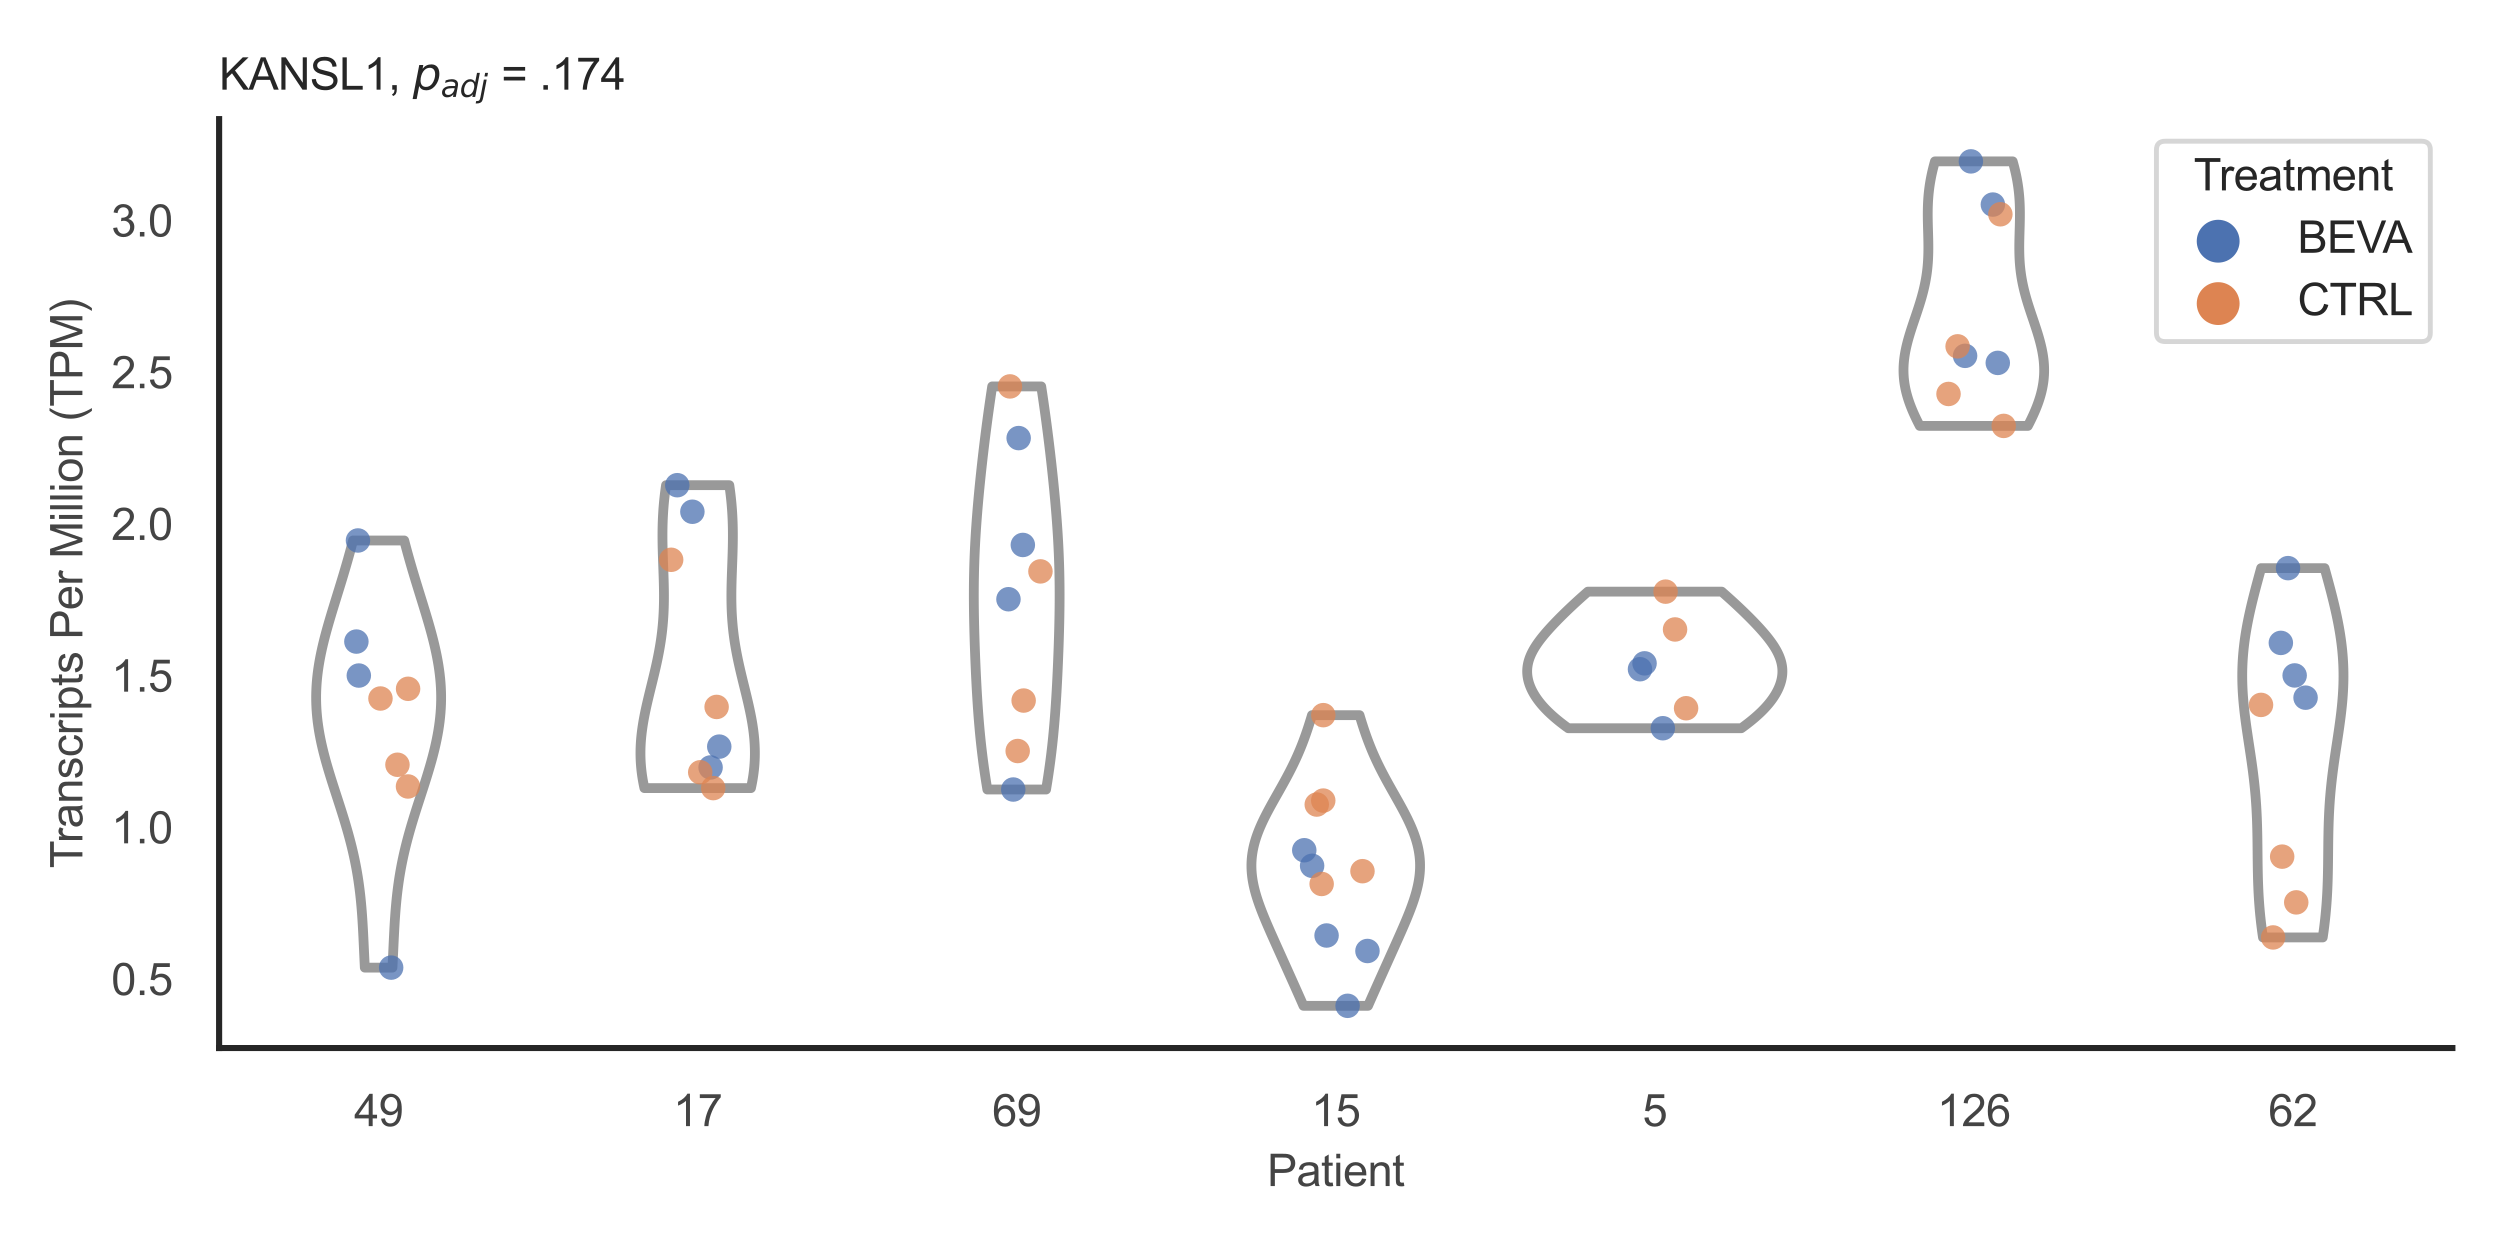 <?xml version="1.0" encoding="utf-8" standalone="no"?>
<!DOCTYPE svg PUBLIC "-//W3C//DTD SVG 1.1//EN"
  "http://www.w3.org/Graphics/SVG/1.1/DTD/svg11.dtd">
<svg xmlns:xlink="http://www.w3.org/1999/xlink" width="510.236pt" height="255.118pt" viewBox="0 0 510.236 255.118" xmlns="http://www.w3.org/2000/svg" version="1.1">
 <defs>
  <style type="text/css">*{stroke-linejoin: round; stroke-linecap: butt}</style>
 </defs>
 <g id="figure_1">
  <g id="patch_1">
   <path d="M 0 255.118 
L 510.236 255.118 
L 510.236 0 
L 0 0 
z
" style="fill: #ffffff"/>
  </g>
  <g id="axes_1">
   <g id="patch_2">
    <path d="M 44.72 213.898 
L 500.516 213.898 
L 500.516 24.32 
L 44.72 24.32 
z
" style="fill: #ffffff"/>
   </g>
   <g id="matplotlib.axis_1">
    <g id="xtick_1">
     <g id="text_1">
      <!-- 49 -->
      <g style="fill: #444444" transform="translate(72.272 229.84)scale(0.09 -0.09)">
       <defs>
        <path id="ArialMT-34" d="M 2069 0 
L 2069 1097 
L 81 1097 
L 81 1613 
L 2172 4581 
L 2631 4581 
L 2631 1613 
L 3250 1613 
L 3250 1097 
L 2631 1097 
L 2631 0 
L 2069 0 
z
M 2069 1613 
L 2069 3678 
L 634 1613 
L 2069 1613 
z
" transform="scale(0.016)"/>
        <path id="ArialMT-39" d="M 350 1059 
L 891 1109 
Q 959 728 1153 556 
Q 1347 384 1650 384 
Q 1909 384 2104 503 
Q 2300 622 2425 820 
Q 2550 1019 2634 1356 
Q 2719 1694 2719 2044 
Q 2719 2081 2716 2156 
Q 2547 1888 2255 1720 
Q 1963 1553 1622 1553 
Q 1053 1553 659 1965 
Q 266 2378 266 3053 
Q 266 3750 677 4175 
Q 1088 4600 1706 4600 
Q 2153 4600 2523 4359 
Q 2894 4119 3086 3673 
Q 3278 3228 3278 2384 
Q 3278 1506 3087 986 
Q 2897 466 2520 194 
Q 2144 -78 1638 -78 
Q 1100 -78 759 220 
Q 419 519 350 1059 
z
M 2653 3081 
Q 2653 3566 2395 3850 
Q 2138 4134 1775 4134 
Q 1400 4134 1122 3828 
Q 844 3522 844 3034 
Q 844 2597 1108 2323 
Q 1372 2050 1759 2050 
Q 2150 2050 2401 2323 
Q 2653 2597 2653 3081 
z
" transform="scale(0.016)"/>
       </defs>
       <use xlink:href="#ArialMT-34"/>
       <use xlink:href="#ArialMT-39" x="55.615"/>
      </g>
     </g>
    </g>
    <g id="xtick_2">
     <g id="text_2">
      <!-- 17 -->
      <g style="fill: #444444" transform="translate(137.386 229.84)scale(0.09 -0.09)">
       <defs>
        <path id="ArialMT-31" d="M 2384 0 
L 1822 0 
L 1822 3584 
Q 1619 3391 1289 3197 
Q 959 3003 697 2906 
L 697 3450 
Q 1169 3672 1522 3987 
Q 1875 4303 2022 4600 
L 2384 4600 
L 2384 0 
z
" transform="scale(0.016)"/>
        <path id="ArialMT-37" d="M 303 3981 
L 303 4522 
L 3269 4522 
L 3269 4084 
Q 2831 3619 2401 2847 
Q 1972 2075 1738 1259 
Q 1569 684 1522 0 
L 944 0 
Q 953 541 1156 1306 
Q 1359 2072 1739 2783 
Q 2119 3494 2547 3981 
L 303 3981 
z
" transform="scale(0.016)"/>
       </defs>
       <use xlink:href="#ArialMT-31"/>
       <use xlink:href="#ArialMT-37" x="55.615"/>
      </g>
     </g>
    </g>
    <g id="xtick_3">
     <g id="text_3">
      <!-- 69 -->
      <g style="fill: #444444" transform="translate(202.5 229.84)scale(0.09 -0.09)">
       <defs>
        <path id="ArialMT-36" d="M 3184 3459 
L 2625 3416 
Q 2550 3747 2413 3897 
Q 2184 4138 1850 4138 
Q 1581 4138 1378 3988 
Q 1113 3794 959 3422 
Q 806 3050 800 2363 
Q 1003 2672 1297 2822 
Q 1591 2972 1913 2972 
Q 2475 2972 2870 2558 
Q 3266 2144 3266 1488 
Q 3266 1056 3080 686 
Q 2894 316 2569 119 
Q 2244 -78 1831 -78 
Q 1128 -78 684 439 
Q 241 956 241 2144 
Q 241 3472 731 4075 
Q 1159 4600 1884 4600 
Q 2425 4600 2770 4297 
Q 3116 3994 3184 3459 
z
M 888 1484 
Q 888 1194 1011 928 
Q 1134 663 1356 523 
Q 1578 384 1822 384 
Q 2178 384 2434 671 
Q 2691 959 2691 1453 
Q 2691 1928 2437 2201 
Q 2184 2475 1800 2475 
Q 1419 2475 1153 2201 
Q 888 1928 888 1484 
z
" transform="scale(0.016)"/>
       </defs>
       <use xlink:href="#ArialMT-36"/>
       <use xlink:href="#ArialMT-39" x="55.615"/>
      </g>
     </g>
    </g>
    <g id="xtick_4">
     <g id="text_4">
      <!-- 15 -->
      <g style="fill: #444444" transform="translate(267.613 229.84)scale(0.09 -0.09)">
       <defs>
        <path id="ArialMT-35" d="M 266 1200 
L 856 1250 
Q 922 819 1161 601 
Q 1400 384 1738 384 
Q 2144 384 2425 690 
Q 2706 997 2706 1503 
Q 2706 1984 2436 2262 
Q 2166 2541 1728 2541 
Q 1456 2541 1237 2417 
Q 1019 2294 894 2097 
L 366 2166 
L 809 4519 
L 3088 4519 
L 3088 3981 
L 1259 3981 
L 1013 2750 
Q 1425 3038 1878 3038 
Q 2478 3038 2890 2622 
Q 3303 2206 3303 1553 
Q 3303 931 2941 478 
Q 2500 -78 1738 -78 
Q 1113 -78 717 272 
Q 322 622 266 1200 
z
" transform="scale(0.016)"/>
       </defs>
       <use xlink:href="#ArialMT-31"/>
       <use xlink:href="#ArialMT-35" x="55.615"/>
      </g>
     </g>
    </g>
    <g id="xtick_5">
     <g id="text_5">
      <!-- 5 -->
      <g style="fill: #444444" transform="translate(335.229 229.84)scale(0.09 -0.09)">
       <use xlink:href="#ArialMT-35"/>
      </g>
     </g>
    </g>
    <g id="xtick_6">
     <g id="text_6">
      <!-- 126 -->
      <g style="fill: #444444" transform="translate(395.338 229.84)scale(0.09 -0.09)">
       <defs>
        <path id="ArialMT-32" d="M 3222 541 
L 3222 0 
L 194 0 
Q 188 203 259 391 
Q 375 700 629 1000 
Q 884 1300 1366 1694 
Q 2113 2306 2375 2664 
Q 2638 3022 2638 3341 
Q 2638 3675 2398 3904 
Q 2159 4134 1775 4134 
Q 1369 4134 1125 3890 
Q 881 3647 878 3216 
L 300 3275 
Q 359 3922 746 4261 
Q 1134 4600 1788 4600 
Q 2447 4600 2831 4234 
Q 3216 3869 3216 3328 
Q 3216 3053 3103 2787 
Q 2991 2522 2730 2228 
Q 2469 1934 1863 1422 
Q 1356 997 1212 845 
Q 1069 694 975 541 
L 3222 541 
z
" transform="scale(0.016)"/>
       </defs>
       <use xlink:href="#ArialMT-31"/>
       <use xlink:href="#ArialMT-32" x="55.615"/>
       <use xlink:href="#ArialMT-36" x="111.23"/>
      </g>
     </g>
    </g>
    <g id="xtick_7">
     <g id="text_7">
      <!-- 62 -->
      <g style="fill: #444444" transform="translate(462.955 229.84)scale(0.09 -0.09)">
       <use xlink:href="#ArialMT-36"/>
       <use xlink:href="#ArialMT-32" x="55.615"/>
      </g>
     </g>
    </g>
    <g id="text_8">
     <!-- Patient -->
     <g style="fill: #444444" transform="translate(258.609 242.071)scale(0.09 -0.09)">
      <defs>
       <path id="ArialMT-50" d="M 494 0 
L 494 4581 
L 2222 4581 
Q 2678 4581 2919 4538 
Q 3256 4481 3484 4323 
Q 3713 4166 3852 3881 
Q 3991 3597 3991 3256 
Q 3991 2672 3619 2267 
Q 3247 1863 2275 1863 
L 1100 1863 
L 1100 0 
L 494 0 
z
M 1100 2403 
L 2284 2403 
Q 2872 2403 3119 2622 
Q 3366 2841 3366 3238 
Q 3366 3525 3220 3729 
Q 3075 3934 2838 4000 
Q 2684 4041 2272 4041 
L 1100 4041 
L 1100 2403 
z
" transform="scale(0.016)"/>
       <path id="ArialMT-61" d="M 2588 409 
Q 2275 144 1986 34 
Q 1697 -75 1366 -75 
Q 819 -75 525 192 
Q 231 459 231 875 
Q 231 1119 342 1320 
Q 453 1522 633 1644 
Q 813 1766 1038 1828 
Q 1203 1872 1538 1913 
Q 2219 1994 2541 2106 
Q 2544 2222 2544 2253 
Q 2544 2597 2384 2738 
Q 2169 2928 1744 2928 
Q 1347 2928 1158 2789 
Q 969 2650 878 2297 
L 328 2372 
Q 403 2725 575 2942 
Q 747 3159 1072 3276 
Q 1397 3394 1825 3394 
Q 2250 3394 2515 3294 
Q 2781 3194 2906 3042 
Q 3031 2891 3081 2659 
Q 3109 2516 3109 2141 
L 3109 1391 
Q 3109 606 3145 398 
Q 3181 191 3288 0 
L 2700 0 
Q 2613 175 2588 409 
z
M 2541 1666 
Q 2234 1541 1622 1453 
Q 1275 1403 1131 1340 
Q 988 1278 909 1158 
Q 831 1038 831 891 
Q 831 666 1001 516 
Q 1172 366 1500 366 
Q 1825 366 2078 508 
Q 2331 650 2450 897 
Q 2541 1088 2541 1459 
L 2541 1666 
z
" transform="scale(0.016)"/>
       <path id="ArialMT-74" d="M 1650 503 
L 1731 6 
Q 1494 -44 1306 -44 
Q 1000 -44 831 53 
Q 663 150 594 308 
Q 525 466 525 972 
L 525 2881 
L 113 2881 
L 113 3319 
L 525 3319 
L 525 4141 
L 1084 4478 
L 1084 3319 
L 1650 3319 
L 1650 2881 
L 1084 2881 
L 1084 941 
Q 1084 700 1114 631 
Q 1144 563 1211 522 
Q 1278 481 1403 481 
Q 1497 481 1650 503 
z
" transform="scale(0.016)"/>
       <path id="ArialMT-69" d="M 425 3934 
L 425 4581 
L 988 4581 
L 988 3934 
L 425 3934 
z
M 425 0 
L 425 3319 
L 988 3319 
L 988 0 
L 425 0 
z
" transform="scale(0.016)"/>
       <path id="ArialMT-65" d="M 2694 1069 
L 3275 997 
Q 3138 488 2766 206 
Q 2394 -75 1816 -75 
Q 1088 -75 661 373 
Q 234 822 234 1631 
Q 234 2469 665 2931 
Q 1097 3394 1784 3394 
Q 2450 3394 2872 2941 
Q 3294 2488 3294 1666 
Q 3294 1616 3291 1516 
L 816 1516 
Q 847 969 1125 678 
Q 1403 388 1819 388 
Q 2128 388 2347 550 
Q 2566 713 2694 1069 
z
M 847 1978 
L 2700 1978 
Q 2663 2397 2488 2606 
Q 2219 2931 1791 2931 
Q 1403 2931 1139 2672 
Q 875 2413 847 1978 
z
" transform="scale(0.016)"/>
       <path id="ArialMT-6e" d="M 422 0 
L 422 3319 
L 928 3319 
L 928 2847 
Q 1294 3394 1984 3394 
Q 2284 3394 2536 3286 
Q 2788 3178 2913 3003 
Q 3038 2828 3088 2588 
Q 3119 2431 3119 2041 
L 3119 0 
L 2556 0 
L 2556 2019 
Q 2556 2363 2490 2533 
Q 2425 2703 2258 2804 
Q 2091 2906 1866 2906 
Q 1506 2906 1245 2678 
Q 984 2450 984 1813 
L 984 0 
L 422 0 
z
" transform="scale(0.016)"/>
      </defs>
      <use xlink:href="#ArialMT-50"/>
      <use xlink:href="#ArialMT-61" x="66.699"/>
      <use xlink:href="#ArialMT-74" x="122.314"/>
      <use xlink:href="#ArialMT-69" x="150.098"/>
      <use xlink:href="#ArialMT-65" x="172.314"/>
      <use xlink:href="#ArialMT-6e" x="227.93"/>
      <use xlink:href="#ArialMT-74" x="283.545"/>
     </g>
    </g>
   </g>
   <g id="matplotlib.axis_2">
    <g id="ytick_1">
     <g id="text_9">
      <!-- 0.5 -->
      <g style="fill: #444444" transform="translate(22.71 203.086)scale(0.09 -0.09)">
       <defs>
        <path id="ArialMT-30" d="M 266 2259 
Q 266 3072 433 3567 
Q 600 4063 929 4331 
Q 1259 4600 1759 4600 
Q 2128 4600 2406 4451 
Q 2684 4303 2865 4023 
Q 3047 3744 3150 3342 
Q 3253 2941 3253 2259 
Q 3253 1453 3087 958 
Q 2922 463 2592 192 
Q 2263 -78 1759 -78 
Q 1097 -78 719 397 
Q 266 969 266 2259 
z
M 844 2259 
Q 844 1131 1108 757 
Q 1372 384 1759 384 
Q 2147 384 2411 759 
Q 2675 1134 2675 2259 
Q 2675 3391 2411 3762 
Q 2147 4134 1753 4134 
Q 1366 4134 1134 3806 
Q 844 3388 844 2259 
z
" transform="scale(0.016)"/>
        <path id="ArialMT-2e" d="M 581 0 
L 581 641 
L 1222 641 
L 1222 0 
L 581 0 
z
" transform="scale(0.016)"/>
       </defs>
       <use xlink:href="#ArialMT-30"/>
       <use xlink:href="#ArialMT-2e" x="55.615"/>
       <use xlink:href="#ArialMT-35" x="83.398"/>
      </g>
     </g>
    </g>
    <g id="ytick_2">
     <g id="text_10">
      <!-- 1.0 -->
      <g style="fill: #444444" transform="translate(22.71 172.123)scale(0.09 -0.09)">
       <use xlink:href="#ArialMT-31"/>
       <use xlink:href="#ArialMT-2e" x="55.615"/>
       <use xlink:href="#ArialMT-30" x="83.398"/>
      </g>
     </g>
    </g>
    <g id="ytick_3">
     <g id="text_11">
      <!-- 1.5 -->
      <g style="fill: #444444" transform="translate(22.71 141.16)scale(0.09 -0.09)">
       <use xlink:href="#ArialMT-31"/>
       <use xlink:href="#ArialMT-2e" x="55.615"/>
       <use xlink:href="#ArialMT-35" x="83.398"/>
      </g>
     </g>
    </g>
    <g id="ytick_4">
     <g id="text_12">
      <!-- 2.0 -->
      <g style="fill: #444444" transform="translate(22.71 110.196)scale(0.09 -0.09)">
       <use xlink:href="#ArialMT-32"/>
       <use xlink:href="#ArialMT-2e" x="55.615"/>
       <use xlink:href="#ArialMT-30" x="83.398"/>
      </g>
     </g>
    </g>
    <g id="ytick_5">
     <g id="text_13">
      <!-- 2.5 -->
      <g style="fill: #444444" transform="translate(22.71 79.233)scale(0.09 -0.09)">
       <use xlink:href="#ArialMT-32"/>
       <use xlink:href="#ArialMT-2e" x="55.615"/>
       <use xlink:href="#ArialMT-35" x="83.398"/>
      </g>
     </g>
    </g>
    <g id="ytick_6">
     <g id="text_14">
      <!-- 3.0 -->
      <g style="fill: #444444" transform="translate(22.71 48.27)scale(0.09 -0.09)">
       <defs>
        <path id="ArialMT-33" d="M 269 1209 
L 831 1284 
Q 928 806 1161 595 
Q 1394 384 1728 384 
Q 2125 384 2398 659 
Q 2672 934 2672 1341 
Q 2672 1728 2419 1979 
Q 2166 2231 1775 2231 
Q 1616 2231 1378 2169 
L 1441 2663 
Q 1497 2656 1531 2656 
Q 1891 2656 2178 2843 
Q 2466 3031 2466 3422 
Q 2466 3731 2256 3934 
Q 2047 4138 1716 4138 
Q 1388 4138 1169 3931 
Q 950 3725 888 3313 
L 325 3413 
Q 428 3978 793 4289 
Q 1159 4600 1703 4600 
Q 2078 4600 2393 4439 
Q 2709 4278 2876 4000 
Q 3044 3722 3044 3409 
Q 3044 3113 2884 2869 
Q 2725 2625 2413 2481 
Q 2819 2388 3044 2092 
Q 3269 1797 3269 1353 
Q 3269 753 2831 336 
Q 2394 -81 1725 -81 
Q 1122 -81 723 278 
Q 325 638 269 1209 
z
" transform="scale(0.016)"/>
       </defs>
       <use xlink:href="#ArialMT-33"/>
       <use xlink:href="#ArialMT-2e" x="55.615"/>
       <use xlink:href="#ArialMT-30" x="83.398"/>
      </g>
     </g>
    </g>
    <g id="text_15">
     <!-- Transcripts Per Million (TPM) -->
     <g style="fill: #444444" transform="translate(16.816 177.194)rotate(-90)scale(0.09 -0.09)">
      <defs>
       <path id="ArialMT-54" d="M 1659 0 
L 1659 4041 
L 150 4041 
L 150 4581 
L 3781 4581 
L 3781 4041 
L 2266 4041 
L 2266 0 
L 1659 0 
z
" transform="scale(0.016)"/>
       <path id="ArialMT-72" d="M 416 0 
L 416 3319 
L 922 3319 
L 922 2816 
Q 1116 3169 1280 3281 
Q 1444 3394 1641 3394 
Q 1925 3394 2219 3213 
L 2025 2691 
Q 1819 2813 1613 2813 
Q 1428 2813 1281 2702 
Q 1134 2591 1072 2394 
Q 978 2094 978 1738 
L 978 0 
L 416 0 
z
" transform="scale(0.016)"/>
       <path id="ArialMT-73" d="M 197 991 
L 753 1078 
Q 800 744 1014 566 
Q 1228 388 1613 388 
Q 2000 388 2187 545 
Q 2375 703 2375 916 
Q 2375 1106 2209 1216 
Q 2094 1291 1634 1406 
Q 1016 1563 777 1677 
Q 538 1791 414 1992 
Q 291 2194 291 2438 
Q 291 2659 392 2848 
Q 494 3038 669 3163 
Q 800 3259 1026 3326 
Q 1253 3394 1513 3394 
Q 1903 3394 2198 3281 
Q 2494 3169 2634 2976 
Q 2775 2784 2828 2463 
L 2278 2388 
Q 2241 2644 2061 2787 
Q 1881 2931 1553 2931 
Q 1166 2931 1000 2803 
Q 834 2675 834 2503 
Q 834 2394 903 2306 
Q 972 2216 1119 2156 
Q 1203 2125 1616 2013 
Q 2213 1853 2448 1751 
Q 2684 1650 2818 1456 
Q 2953 1263 2953 975 
Q 2953 694 2789 445 
Q 2625 197 2315 61 
Q 2006 -75 1616 -75 
Q 969 -75 630 194 
Q 291 463 197 991 
z
" transform="scale(0.016)"/>
       <path id="ArialMT-63" d="M 2588 1216 
L 3141 1144 
Q 3050 572 2676 248 
Q 2303 -75 1759 -75 
Q 1078 -75 664 370 
Q 250 816 250 1647 
Q 250 2184 428 2587 
Q 606 2991 970 3192 
Q 1334 3394 1763 3394 
Q 2303 3394 2647 3120 
Q 2991 2847 3088 2344 
L 2541 2259 
Q 2463 2594 2264 2762 
Q 2066 2931 1784 2931 
Q 1359 2931 1093 2626 
Q 828 2322 828 1663 
Q 828 994 1084 691 
Q 1341 388 1753 388 
Q 2084 388 2306 591 
Q 2528 794 2588 1216 
z
" transform="scale(0.016)"/>
       <path id="ArialMT-70" d="M 422 -1272 
L 422 3319 
L 934 3319 
L 934 2888 
Q 1116 3141 1344 3267 
Q 1572 3394 1897 3394 
Q 2322 3394 2647 3175 
Q 2972 2956 3137 2557 
Q 3303 2159 3303 1684 
Q 3303 1175 3120 767 
Q 2938 359 2589 142 
Q 2241 -75 1856 -75 
Q 1575 -75 1351 44 
Q 1128 163 984 344 
L 984 -1272 
L 422 -1272 
z
M 931 1641 
Q 931 1000 1190 694 
Q 1450 388 1819 388 
Q 2194 388 2461 705 
Q 2728 1022 2728 1688 
Q 2728 2322 2467 2637 
Q 2206 2953 1844 2953 
Q 1484 2953 1207 2617 
Q 931 2281 931 1641 
z
" transform="scale(0.016)"/>
       <path id="ArialMT-20" transform="scale(0.016)"/>
       <path id="ArialMT-4d" d="M 475 0 
L 475 4581 
L 1388 4581 
L 2472 1338 
Q 2622 884 2691 659 
Q 2769 909 2934 1394 
L 4031 4581 
L 4847 4581 
L 4847 0 
L 4263 0 
L 4263 3834 
L 2931 0 
L 2384 0 
L 1059 3900 
L 1059 0 
L 475 0 
z
" transform="scale(0.016)"/>
       <path id="ArialMT-6c" d="M 409 0 
L 409 4581 
L 972 4581 
L 972 0 
L 409 0 
z
" transform="scale(0.016)"/>
       <path id="ArialMT-6f" d="M 213 1659 
Q 213 2581 725 3025 
Q 1153 3394 1769 3394 
Q 2453 3394 2887 2945 
Q 3322 2497 3322 1706 
Q 3322 1066 3130 698 
Q 2938 331 2570 128 
Q 2203 -75 1769 -75 
Q 1072 -75 642 372 
Q 213 819 213 1659 
z
M 791 1659 
Q 791 1022 1069 705 
Q 1347 388 1769 388 
Q 2188 388 2466 706 
Q 2744 1025 2744 1678 
Q 2744 2294 2464 2611 
Q 2184 2928 1769 2928 
Q 1347 2928 1069 2612 
Q 791 2297 791 1659 
z
" transform="scale(0.016)"/>
       <path id="ArialMT-28" d="M 1497 -1347 
Q 1031 -759 709 28 
Q 388 816 388 1659 
Q 388 2403 628 3084 
Q 909 3875 1497 4659 
L 1900 4659 
Q 1522 4009 1400 3731 
Q 1209 3300 1100 2831 
Q 966 2247 966 1656 
Q 966 153 1900 -1347 
L 1497 -1347 
z
" transform="scale(0.016)"/>
       <path id="ArialMT-29" d="M 791 -1347 
L 388 -1347 
Q 1322 153 1322 1656 
Q 1322 2244 1188 2822 
Q 1081 3291 891 3722 
Q 769 4003 388 4659 
L 791 4659 
Q 1378 3875 1659 3084 
Q 1900 2403 1900 1659 
Q 1900 816 1576 28 
Q 1253 -759 791 -1347 
z
" transform="scale(0.016)"/>
      </defs>
      <use xlink:href="#ArialMT-54"/>
      <use xlink:href="#ArialMT-72" x="57.334"/>
      <use xlink:href="#ArialMT-61" x="90.635"/>
      <use xlink:href="#ArialMT-6e" x="146.25"/>
      <use xlink:href="#ArialMT-73" x="201.865"/>
      <use xlink:href="#ArialMT-63" x="251.865"/>
      <use xlink:href="#ArialMT-72" x="301.865"/>
      <use xlink:href="#ArialMT-69" x="335.166"/>
      <use xlink:href="#ArialMT-70" x="357.383"/>
      <use xlink:href="#ArialMT-74" x="412.998"/>
      <use xlink:href="#ArialMT-73" x="440.781"/>
      <use xlink:href="#ArialMT-20" x="490.781"/>
      <use xlink:href="#ArialMT-50" x="518.564"/>
      <use xlink:href="#ArialMT-65" x="585.264"/>
      <use xlink:href="#ArialMT-72" x="640.879"/>
      <use xlink:href="#ArialMT-20" x="674.18"/>
      <use xlink:href="#ArialMT-4d" x="701.963"/>
      <use xlink:href="#ArialMT-69" x="785.264"/>
      <use xlink:href="#ArialMT-6c" x="807.48"/>
      <use xlink:href="#ArialMT-6c" x="829.697"/>
      <use xlink:href="#ArialMT-69" x="851.914"/>
      <use xlink:href="#ArialMT-6f" x="874.131"/>
      <use xlink:href="#ArialMT-6e" x="929.746"/>
      <use xlink:href="#ArialMT-20" x="985.361"/>
      <use xlink:href="#ArialMT-28" x="1013.145"/>
      <use xlink:href="#ArialMT-54" x="1046.445"/>
      <use xlink:href="#ArialMT-50" x="1107.529"/>
      <use xlink:href="#ArialMT-4d" x="1174.229"/>
      <use xlink:href="#ArialMT-29" x="1257.529"/>
     </g>
    </g>
   </g>
   <g id="PolyCollection_1">
    <defs>
     <path id="m51c8c36148" d="M 80.096 -57.633 
L 74.457 -57.633 
L 74.413 -58.514 
L 74.371 -59.395 
L 74.329 -60.275 
L 74.288 -61.156 
L 74.247 -62.036 
L 74.206 -62.917 
L 74.164 -63.797 
L 74.119 -64.678 
L 74.072 -65.559 
L 74.021 -66.439 
L 73.967 -67.32 
L 73.907 -68.2 
L 73.842 -69.081 
L 73.77 -69.961 
L 73.691 -70.842 
L 73.604 -71.723 
L 73.509 -72.603 
L 73.404 -73.484 
L 73.29 -74.364 
L 73.166 -75.245 
L 73.032 -76.126 
L 72.886 -77.006 
L 72.73 -77.887 
L 72.562 -78.767 
L 72.384 -79.648 
L 72.194 -80.528 
L 71.994 -81.409 
L 71.783 -82.29 
L 71.561 -83.17 
L 71.33 -84.051 
L 71.09 -84.931 
L 70.841 -85.812 
L 70.584 -86.692 
L 70.32 -87.573 
L 70.05 -88.454 
L 69.774 -89.334 
L 69.495 -90.215 
L 69.212 -91.095 
L 68.927 -91.976 
L 68.641 -92.857 
L 68.356 -93.737 
L 68.072 -94.618 
L 67.791 -95.498 
L 67.514 -96.379 
L 67.243 -97.259 
L 66.977 -98.14 
L 66.72 -99.021 
L 66.472 -99.901 
L 66.234 -100.782 
L 66.008 -101.662 
L 65.794 -102.543 
L 65.593 -103.423 
L 65.408 -104.304 
L 65.238 -105.185 
L 65.084 -106.065 
L 64.948 -106.946 
L 64.829 -107.826 
L 64.729 -108.707 
L 64.649 -109.587 
L 64.587 -110.468 
L 64.546 -111.349 
L 64.524 -112.229 
L 64.522 -113.11 
L 64.541 -113.99 
L 64.579 -114.871 
L 64.637 -115.752 
L 64.713 -116.632 
L 64.809 -117.513 
L 64.923 -118.393 
L 65.054 -119.274 
L 65.202 -120.154 
L 65.365 -121.035 
L 65.544 -121.916 
L 65.736 -122.796 
L 65.941 -123.677 
L 66.158 -124.557 
L 66.385 -125.438 
L 66.622 -126.318 
L 66.868 -127.199 
L 67.12 -128.08 
L 67.379 -128.96 
L 67.642 -129.841 
L 67.909 -130.721 
L 68.18 -131.602 
L 68.452 -132.483 
L 68.724 -133.363 
L 68.997 -134.244 
L 69.27 -135.124 
L 69.54 -136.005 
L 69.809 -136.885 
L 70.075 -137.766 
L 70.337 -138.647 
L 70.596 -139.527 
L 70.851 -140.408 
L 71.101 -141.288 
L 71.346 -142.169 
L 71.587 -143.049 
L 71.822 -143.93 
L 72.052 -144.811 
L 82.501 -144.811 
L 82.501 -144.811 
L 82.731 -143.93 
L 82.967 -143.049 
L 83.207 -142.169 
L 83.453 -141.288 
L 83.703 -140.408 
L 83.958 -139.527 
L 84.216 -138.647 
L 84.479 -137.766 
L 84.745 -136.885 
L 85.013 -136.005 
L 85.284 -135.124 
L 85.556 -134.244 
L 85.829 -133.363 
L 86.102 -132.483 
L 86.374 -131.602 
L 86.644 -130.721 
L 86.912 -129.841 
L 87.175 -128.96 
L 87.434 -128.08 
L 87.686 -127.199 
L 87.931 -126.318 
L 88.168 -125.438 
L 88.396 -124.557 
L 88.613 -123.677 
L 88.818 -122.796 
L 89.01 -121.916 
L 89.188 -121.035 
L 89.352 -120.154 
L 89.5 -119.274 
L 89.631 -118.393 
L 89.745 -117.513 
L 89.84 -116.632 
L 89.917 -115.752 
L 89.975 -114.871 
L 90.013 -113.99 
L 90.031 -113.11 
L 90.03 -112.229 
L 90.008 -111.349 
L 89.967 -110.468 
L 89.905 -109.587 
L 89.824 -108.707 
L 89.725 -107.826 
L 89.606 -106.946 
L 89.47 -106.065 
L 89.316 -105.185 
L 89.146 -104.304 
L 88.96 -103.423 
L 88.76 -102.543 
L 88.546 -101.662 
L 88.32 -100.782 
L 88.082 -99.901 
L 87.834 -99.021 
L 87.576 -98.14 
L 87.311 -97.259 
L 87.04 -96.379 
L 86.763 -95.498 
L 86.482 -94.618 
L 86.198 -93.737 
L 85.912 -92.857 
L 85.627 -91.976 
L 85.342 -91.095 
L 85.059 -90.215 
L 84.779 -89.334 
L 84.504 -88.454 
L 84.234 -87.573 
L 83.97 -86.692 
L 83.713 -85.812 
L 83.464 -84.931 
L 83.223 -84.051 
L 82.992 -83.17 
L 82.771 -82.29 
L 82.56 -81.409 
L 82.359 -80.528 
L 82.17 -79.648 
L 81.991 -78.767 
L 81.824 -77.887 
L 81.668 -77.006 
L 81.522 -76.126 
L 81.388 -75.245 
L 81.263 -74.364 
L 81.149 -73.484 
L 81.045 -72.603 
L 80.95 -71.723 
L 80.863 -70.842 
L 80.784 -69.961 
L 80.712 -69.081 
L 80.647 -68.2 
L 80.587 -67.32 
L 80.532 -66.439 
L 80.482 -65.559 
L 80.435 -64.678 
L 80.39 -63.797 
L 80.348 -62.917 
L 80.306 -62.036 
L 80.266 -61.156 
L 80.225 -60.275 
L 80.183 -59.395 
L 80.141 -58.514 
L 80.096 -57.633 
z
" style="stroke: #999999; stroke-width: 2"/>
    </defs>
    <g clip-path="url(#p3aa44e81e6)">
     <use xlink:href="#m51c8c36148" x="0" y="255.118" style="fill: #ffffff; stroke: #999999; stroke-width: 2"/>
    </g>
   </g>
   <g id="PolyCollection_2">
    <defs>
     <path id="m62a2c2850e" d="M 153.264 -94.271 
L 131.517 -94.271 
L 131.385 -94.895 
L 131.264 -95.52 
L 131.154 -96.144 
L 131.056 -96.769 
L 130.971 -97.393 
L 130.897 -98.017 
L 130.836 -98.642 
L 130.787 -99.266 
L 130.751 -99.891 
L 130.727 -100.515 
L 130.716 -101.14 
L 130.717 -101.764 
L 130.73 -102.389 
L 130.755 -103.013 
L 130.791 -103.638 
L 130.838 -104.262 
L 130.897 -104.887 
L 130.966 -105.511 
L 131.044 -106.135 
L 131.133 -106.76 
L 131.23 -107.384 
L 131.335 -108.009 
L 131.449 -108.633 
L 131.569 -109.258 
L 131.696 -109.882 
L 131.829 -110.507 
L 131.966 -111.131 
L 132.109 -111.756 
L 132.255 -112.38 
L 132.403 -113.004 
L 132.555 -113.629 
L 132.707 -114.253 
L 132.861 -114.878 
L 133.015 -115.502 
L 133.168 -116.127 
L 133.32 -116.751 
L 133.471 -117.376 
L 133.619 -118 
L 133.764 -118.625 
L 133.905 -119.249 
L 134.043 -119.874 
L 134.176 -120.498 
L 134.303 -121.122 
L 134.426 -121.747 
L 134.543 -122.371 
L 134.653 -122.996 
L 134.757 -123.62 
L 134.855 -124.245 
L 134.946 -124.869 
L 135.03 -125.494 
L 135.107 -126.118 
L 135.177 -126.743 
L 135.24 -127.367 
L 135.295 -127.992 
L 135.344 -128.616 
L 135.386 -129.24 
L 135.422 -129.865 
L 135.451 -130.489 
L 135.474 -131.114 
L 135.49 -131.738 
L 135.502 -132.363 
L 135.508 -132.987 
L 135.509 -133.612 
L 135.505 -134.236 
L 135.498 -134.861 
L 135.487 -135.485 
L 135.472 -136.11 
L 135.456 -136.734 
L 135.436 -137.358 
L 135.415 -137.983 
L 135.393 -138.607 
L 135.37 -139.232 
L 135.347 -139.856 
L 135.324 -140.481 
L 135.302 -141.105 
L 135.281 -141.73 
L 135.262 -142.354 
L 135.245 -142.979 
L 135.231 -143.603 
L 135.219 -144.227 
L 135.211 -144.852 
L 135.207 -145.476 
L 135.207 -146.101 
L 135.211 -146.725 
L 135.22 -147.35 
L 135.234 -147.974 
L 135.253 -148.599 
L 135.277 -149.223 
L 135.308 -149.848 
L 135.344 -150.472 
L 135.385 -151.097 
L 135.433 -151.721 
L 135.487 -152.345 
L 135.546 -152.97 
L 135.612 -153.594 
L 135.683 -154.219 
L 135.76 -154.843 
L 135.843 -155.468 
L 135.932 -156.092 
L 148.849 -156.092 
L 148.849 -156.092 
L 148.938 -155.468 
L 149.021 -154.843 
L 149.098 -154.219 
L 149.17 -153.594 
L 149.235 -152.97 
L 149.295 -152.345 
L 149.348 -151.721 
L 149.396 -151.097 
L 149.438 -150.472 
L 149.474 -149.848 
L 149.504 -149.223 
L 149.528 -148.599 
L 149.548 -147.974 
L 149.561 -147.35 
L 149.57 -146.725 
L 149.575 -146.101 
L 149.574 -145.476 
L 149.57 -144.852 
L 149.562 -144.227 
L 149.551 -143.603 
L 149.536 -142.979 
L 149.519 -142.354 
L 149.5 -141.73 
L 149.479 -141.105 
L 149.457 -140.481 
L 149.434 -139.856 
L 149.411 -139.232 
L 149.388 -138.607 
L 149.366 -137.983 
L 149.345 -137.358 
L 149.326 -136.734 
L 149.309 -136.11 
L 149.294 -135.485 
L 149.283 -134.861 
L 149.276 -134.236 
L 149.273 -133.612 
L 149.274 -132.987 
L 149.28 -132.363 
L 149.291 -131.738 
L 149.308 -131.114 
L 149.33 -130.489 
L 149.359 -129.865 
L 149.395 -129.24 
L 149.437 -128.616 
L 149.486 -127.992 
L 149.542 -127.367 
L 149.604 -126.743 
L 149.674 -126.118 
L 149.751 -125.494 
L 149.835 -124.869 
L 149.926 -124.245 
L 150.024 -123.62 
L 150.128 -122.996 
L 150.239 -122.371 
L 150.355 -121.747 
L 150.478 -121.122 
L 150.606 -120.498 
L 150.739 -119.874 
L 150.876 -119.249 
L 151.017 -118.625 
L 151.162 -118 
L 151.31 -117.376 
L 151.461 -116.751 
L 151.613 -116.127 
L 151.766 -115.502 
L 151.92 -114.878 
L 152.074 -114.253 
L 152.227 -113.629 
L 152.378 -113.004 
L 152.527 -112.38 
L 152.673 -111.756 
L 152.815 -111.131 
L 152.953 -110.507 
L 153.085 -109.882 
L 153.212 -109.258 
L 153.333 -108.633 
L 153.446 -108.009 
L 153.552 -107.384 
L 153.649 -106.76 
L 153.737 -106.135 
L 153.816 -105.511 
L 153.884 -104.887 
L 153.943 -104.262 
L 153.99 -103.638 
L 154.027 -103.013 
L 154.051 -102.389 
L 154.064 -101.764 
L 154.065 -101.14 
L 154.054 -100.515 
L 154.03 -99.891 
L 153.994 -99.266 
L 153.945 -98.642 
L 153.884 -98.017 
L 153.81 -97.393 
L 153.725 -96.769 
L 153.627 -96.144 
L 153.517 -95.52 
L 153.396 -94.895 
L 153.264 -94.271 
z
" style="stroke: #999999; stroke-width: 2"/>
    </defs>
    <g clip-path="url(#p3aa44e81e6)">
     <use xlink:href="#m62a2c2850e" x="0" y="255.118" style="fill: #ffffff; stroke: #999999; stroke-width: 2"/>
    </g>
   </g>
   <g id="PolyCollection_3">
    <defs>
     <path id="m8b3b0f7100" d="M 213.497 -93.979 
L 201.512 -93.979 
L 201.376 -94.811 
L 201.243 -95.642 
L 201.115 -96.473 
L 200.99 -97.304 
L 200.87 -98.135 
L 200.755 -98.966 
L 200.643 -99.797 
L 200.537 -100.628 
L 200.434 -101.459 
L 200.337 -102.29 
L 200.243 -103.121 
L 200.154 -103.952 
L 200.069 -104.783 
L 199.988 -105.614 
L 199.912 -106.445 
L 199.839 -107.276 
L 199.769 -108.107 
L 199.703 -108.938 
L 199.641 -109.769 
L 199.581 -110.601 
L 199.525 -111.432 
L 199.471 -112.263 
L 199.42 -113.094 
L 199.371 -113.925 
L 199.324 -114.756 
L 199.28 -115.587 
L 199.237 -116.418 
L 199.196 -117.249 
L 199.157 -118.08 
L 199.12 -118.911 
L 199.084 -119.742 
L 199.049 -120.573 
L 199.016 -121.404 
L 198.985 -122.235 
L 198.955 -123.066 
L 198.927 -123.897 
L 198.9 -124.728 
L 198.876 -125.56 
L 198.853 -126.391 
L 198.832 -127.222 
L 198.813 -128.053 
L 198.796 -128.884 
L 198.781 -129.715 
L 198.77 -130.546 
L 198.76 -131.377 
L 198.754 -132.208 
L 198.75 -133.039 
L 198.749 -133.87 
L 198.752 -134.701 
L 198.757 -135.532 
L 198.766 -136.363 
L 198.779 -137.194 
L 198.795 -138.025 
L 198.814 -138.856 
L 198.837 -139.687 
L 198.864 -140.519 
L 198.894 -141.35 
L 198.928 -142.181 
L 198.966 -143.012 
L 199.007 -143.843 
L 199.051 -144.674 
L 199.099 -145.505 
L 199.15 -146.336 
L 199.204 -147.167 
L 199.262 -147.998 
L 199.322 -148.829 
L 199.385 -149.66 
L 199.451 -150.491 
L 199.52 -151.322 
L 199.591 -152.153 
L 199.665 -152.984 
L 199.741 -153.815 
L 199.819 -154.646 
L 199.899 -155.477 
L 199.982 -156.309 
L 200.066 -157.14 
L 200.152 -157.971 
L 200.24 -158.802 
L 200.33 -159.633 
L 200.422 -160.464 
L 200.515 -161.295 
L 200.61 -162.126 
L 200.707 -162.957 
L 200.806 -163.788 
L 200.906 -164.619 
L 201.008 -165.45 
L 201.112 -166.281 
L 201.218 -167.112 
L 201.326 -167.943 
L 201.435 -168.774 
L 201.546 -169.605 
L 201.659 -170.436 
L 201.774 -171.268 
L 201.891 -172.099 
L 202.009 -172.93 
L 202.129 -173.761 
L 202.251 -174.592 
L 202.375 -175.423 
L 202.5 -176.254 
L 212.509 -176.254 
L 212.509 -176.254 
L 212.634 -175.423 
L 212.758 -174.592 
L 212.879 -173.761 
L 213 -172.93 
L 213.118 -172.099 
L 213.235 -171.268 
L 213.35 -170.436 
L 213.463 -169.605 
L 213.574 -168.774 
L 213.683 -167.943 
L 213.791 -167.112 
L 213.896 -166.281 
L 214 -165.45 
L 214.103 -164.619 
L 214.203 -163.788 
L 214.302 -162.957 
L 214.398 -162.126 
L 214.494 -161.295 
L 214.587 -160.464 
L 214.679 -159.633 
L 214.768 -158.802 
L 214.857 -157.971 
L 214.943 -157.14 
L 215.027 -156.309 
L 215.109 -155.477 
L 215.19 -154.646 
L 215.268 -153.815 
L 215.344 -152.984 
L 215.417 -152.153 
L 215.489 -151.322 
L 215.557 -150.491 
L 215.623 -149.66 
L 215.687 -148.829 
L 215.747 -147.998 
L 215.804 -147.167 
L 215.859 -146.336 
L 215.91 -145.505 
L 215.958 -144.674 
L 216.002 -143.843 
L 216.043 -143.012 
L 216.081 -142.181 
L 216.114 -141.35 
L 216.145 -140.519 
L 216.172 -139.687 
L 216.195 -138.856 
L 216.214 -138.025 
L 216.23 -137.194 
L 216.242 -136.363 
L 216.252 -135.532 
L 216.257 -134.701 
L 216.26 -133.87 
L 216.259 -133.039 
L 216.255 -132.208 
L 216.249 -131.377 
L 216.239 -130.546 
L 216.227 -129.715 
L 216.213 -128.884 
L 216.196 -128.053 
L 216.177 -127.222 
L 216.156 -126.391 
L 216.133 -125.56 
L 216.108 -124.728 
L 216.082 -123.897 
L 216.053 -123.066 
L 216.024 -122.235 
L 215.992 -121.404 
L 215.959 -120.573 
L 215.925 -119.742 
L 215.889 -118.911 
L 215.852 -118.08 
L 215.812 -117.249 
L 215.772 -116.418 
L 215.729 -115.587 
L 215.684 -114.756 
L 215.638 -113.925 
L 215.589 -113.094 
L 215.538 -112.263 
L 215.484 -111.432 
L 215.427 -110.601 
L 215.368 -109.769 
L 215.305 -108.938 
L 215.239 -108.107 
L 215.17 -107.276 
L 215.097 -106.445 
L 215.02 -105.614 
L 214.94 -104.783 
L 214.855 -103.952 
L 214.766 -103.121 
L 214.672 -102.29 
L 214.574 -101.459 
L 214.472 -100.628 
L 214.365 -99.797 
L 214.254 -98.966 
L 214.139 -98.135 
L 214.018 -97.304 
L 213.894 -96.473 
L 213.766 -95.642 
L 213.633 -94.811 
L 213.497 -93.979 
z
" style="stroke: #999999; stroke-width: 2"/>
    </defs>
    <g clip-path="url(#p3aa44e81e6)">
     <use xlink:href="#m8b3b0f7100" x="0" y="255.118" style="fill: #ffffff; stroke: #999999; stroke-width: 2"/>
    </g>
   </g>
   <g id="PolyCollection_4">
    <defs>
     <path id="m20c8789d59" d="M 279.207 -49.837 
L 266.03 -49.837 
L 265.767 -50.436 
L 265.503 -51.036 
L 265.237 -51.635 
L 264.971 -52.234 
L 264.704 -52.833 
L 264.436 -53.432 
L 264.168 -54.032 
L 263.9 -54.631 
L 263.631 -55.23 
L 263.362 -55.829 
L 263.093 -56.429 
L 262.823 -57.028 
L 262.554 -57.627 
L 262.284 -58.226 
L 262.014 -58.825 
L 261.745 -59.425 
L 261.475 -60.024 
L 261.205 -60.623 
L 260.935 -61.222 
L 260.665 -61.821 
L 260.396 -62.421 
L 260.128 -63.02 
L 259.86 -63.619 
L 259.593 -64.218 
L 259.327 -64.817 
L 259.064 -65.417 
L 258.803 -66.016 
L 258.545 -66.615 
L 258.291 -67.214 
L 258.042 -67.814 
L 257.797 -68.413 
L 257.559 -69.012 
L 257.328 -69.611 
L 257.105 -70.21 
L 256.891 -70.81 
L 256.687 -71.409 
L 256.495 -72.008 
L 256.314 -72.607 
L 256.147 -73.206 
L 255.995 -73.806 
L 255.858 -74.405 
L 255.738 -75.004 
L 255.635 -75.603 
L 255.55 -76.203 
L 255.485 -76.802 
L 255.439 -77.401 
L 255.414 -78 
L 255.409 -78.599 
L 255.426 -79.199 
L 255.464 -79.798 
L 255.523 -80.397 
L 255.604 -80.996 
L 255.706 -81.595 
L 255.83 -82.195 
L 255.973 -82.794 
L 256.137 -83.393 
L 256.32 -83.992 
L 256.521 -84.591 
L 256.74 -85.191 
L 256.976 -85.79 
L 257.227 -86.389 
L 257.493 -86.988 
L 257.772 -87.588 
L 258.063 -88.187 
L 258.364 -88.786 
L 258.675 -89.385 
L 258.994 -89.984 
L 259.319 -90.584 
L 259.65 -91.183 
L 259.985 -91.782 
L 260.322 -92.381 
L 260.661 -92.98 
L 260.999 -93.58 
L 261.337 -94.179 
L 261.673 -94.778 
L 262.005 -95.377 
L 262.333 -95.977 
L 262.657 -96.576 
L 262.974 -97.175 
L 263.285 -97.774 
L 263.589 -98.373 
L 263.886 -98.973 
L 264.175 -99.572 
L 264.455 -100.171 
L 264.727 -100.77 
L 264.991 -101.369 
L 265.247 -101.969 
L 265.494 -102.568 
L 265.734 -103.167 
L 265.965 -103.766 
L 266.189 -104.365 
L 266.406 -104.965 
L 266.617 -105.564 
L 266.821 -106.163 
L 267.019 -106.762 
L 267.212 -107.362 
L 267.4 -107.961 
L 267.584 -108.56 
L 267.764 -109.159 
L 277.472 -109.159 
L 277.472 -109.159 
L 277.652 -108.56 
L 277.836 -107.961 
L 278.024 -107.362 
L 278.217 -106.762 
L 278.415 -106.163 
L 278.62 -105.564 
L 278.83 -104.965 
L 279.047 -104.365 
L 279.271 -103.766 
L 279.503 -103.167 
L 279.742 -102.568 
L 279.989 -101.969 
L 280.245 -101.369 
L 280.509 -100.77 
L 280.781 -100.171 
L 281.062 -99.572 
L 281.35 -98.973 
L 281.647 -98.373 
L 281.951 -97.774 
L 282.262 -97.175 
L 282.58 -96.576 
L 282.903 -95.977 
L 283.231 -95.377 
L 283.563 -94.778 
L 283.899 -94.179 
L 284.237 -93.58 
L 284.576 -92.98 
L 284.914 -92.381 
L 285.251 -91.782 
L 285.586 -91.183 
L 285.917 -90.584 
L 286.242 -89.984 
L 286.561 -89.385 
L 286.872 -88.786 
L 287.174 -88.187 
L 287.464 -87.588 
L 287.743 -86.988 
L 288.009 -86.389 
L 288.26 -85.79 
L 288.496 -85.191 
L 288.715 -84.591 
L 288.917 -83.992 
L 289.099 -83.393 
L 289.263 -82.794 
L 289.407 -82.195 
L 289.53 -81.595 
L 289.632 -80.996 
L 289.713 -80.397 
L 289.772 -79.798 
L 289.81 -79.199 
L 289.827 -78.599 
L 289.822 -78 
L 289.797 -77.401 
L 289.751 -76.802 
L 289.686 -76.203 
L 289.601 -75.603 
L 289.498 -75.004 
L 289.378 -74.405 
L 289.241 -73.806 
L 289.089 -73.206 
L 288.922 -72.607 
L 288.742 -72.008 
L 288.549 -71.409 
L 288.345 -70.81 
L 288.131 -70.21 
L 287.908 -69.611 
L 287.677 -69.012 
L 287.439 -68.413 
L 287.195 -67.814 
L 286.945 -67.214 
L 286.691 -66.615 
L 286.433 -66.016 
L 286.172 -65.417 
L 285.909 -64.817 
L 285.643 -64.218 
L 285.377 -63.619 
L 285.109 -63.02 
L 284.84 -62.421 
L 284.571 -61.821 
L 284.301 -61.222 
L 284.031 -60.623 
L 283.761 -60.024 
L 283.492 -59.425 
L 283.222 -58.825 
L 282.952 -58.226 
L 282.682 -57.627 
L 282.413 -57.028 
L 282.144 -56.429 
L 281.874 -55.829 
L 281.605 -55.23 
L 281.337 -54.631 
L 281.068 -54.032 
L 280.8 -53.432 
L 280.532 -52.833 
L 280.265 -52.234 
L 279.999 -51.635 
L 279.734 -51.036 
L 279.469 -50.436 
L 279.207 -49.837 
z
" style="stroke: #999999; stroke-width: 2"/>
    </defs>
    <g clip-path="url(#p3aa44e81e6)">
     <use xlink:href="#m20c8789d59" x="0" y="255.118" style="fill: #ffffff; stroke: #999999; stroke-width: 2"/>
    </g>
   </g>
   <g id="PolyCollection_5">
    <defs>
     <path id="mdd7b6923ce" d="M 355.393 -106.491 
L 320.07 -106.491 
L 319.685 -106.773 
L 319.306 -107.055 
L 318.935 -107.336 
L 318.572 -107.618 
L 318.217 -107.899 
L 317.87 -108.181 
L 317.531 -108.462 
L 317.202 -108.744 
L 316.882 -109.026 
L 316.571 -109.307 
L 316.269 -109.589 
L 315.976 -109.87 
L 315.693 -110.152 
L 315.42 -110.433 
L 315.156 -110.715 
L 314.901 -110.997 
L 314.656 -111.278 
L 314.421 -111.56 
L 314.195 -111.841 
L 313.979 -112.123 
L 313.772 -112.404 
L 313.575 -112.686 
L 313.387 -112.968 
L 313.209 -113.249 
L 313.041 -113.531 
L 312.882 -113.812 
L 312.733 -114.094 
L 312.593 -114.375 
L 312.463 -114.657 
L 312.343 -114.939 
L 312.232 -115.22 
L 312.132 -115.502 
L 312.041 -115.783 
L 311.961 -116.065 
L 311.891 -116.346 
L 311.83 -116.628 
L 311.781 -116.91 
L 311.741 -117.191 
L 311.712 -117.473 
L 311.694 -117.754 
L 311.686 -118.036 
L 311.689 -118.317 
L 311.703 -118.599 
L 311.727 -118.881 
L 311.763 -119.162 
L 311.809 -119.444 
L 311.865 -119.725 
L 311.932 -120.007 
L 312.01 -120.289 
L 312.098 -120.57 
L 312.196 -120.852 
L 312.305 -121.133 
L 312.423 -121.415 
L 312.551 -121.696 
L 312.689 -121.978 
L 312.836 -122.26 
L 312.992 -122.541 
L 313.156 -122.823 
L 313.329 -123.104 
L 313.51 -123.386 
L 313.699 -123.667 
L 313.895 -123.949 
L 314.098 -124.231 
L 314.308 -124.512 
L 314.525 -124.794 
L 314.747 -125.075 
L 314.975 -125.357 
L 315.209 -125.638 
L 315.447 -125.92 
L 315.691 -126.202 
L 315.939 -126.483 
L 316.191 -126.765 
L 316.447 -127.046 
L 316.707 -127.328 
L 316.97 -127.609 
L 317.237 -127.891 
L 317.507 -128.173 
L 317.78 -128.454 
L 318.055 -128.736 
L 318.334 -129.017 
L 318.615 -129.299 
L 318.899 -129.58 
L 319.185 -129.862 
L 319.474 -130.144 
L 319.765 -130.425 
L 320.058 -130.707 
L 320.354 -130.988 
L 320.652 -131.27 
L 320.952 -131.551 
L 321.255 -131.833 
L 321.56 -132.115 
L 321.867 -132.396 
L 322.176 -132.678 
L 322.487 -132.959 
L 322.801 -133.241 
L 323.117 -133.522 
L 323.434 -133.804 
L 323.754 -134.086 
L 324.075 -134.367 
L 351.389 -134.367 
L 351.389 -134.367 
L 351.71 -134.086 
L 352.029 -133.804 
L 352.347 -133.522 
L 352.663 -133.241 
L 352.976 -132.959 
L 353.288 -132.678 
L 353.597 -132.396 
L 353.904 -132.115 
L 354.209 -131.833 
L 354.512 -131.551 
L 354.812 -131.27 
L 355.11 -130.988 
L 355.406 -130.707 
L 355.699 -130.425 
L 355.99 -130.144 
L 356.279 -129.862 
L 356.565 -129.58 
L 356.849 -129.299 
L 357.13 -129.017 
L 357.408 -128.736 
L 357.684 -128.454 
L 357.957 -128.173 
L 358.227 -127.891 
L 358.494 -127.609 
L 358.757 -127.328 
L 359.017 -127.046 
L 359.273 -126.765 
L 359.525 -126.483 
L 359.773 -126.202 
L 360.016 -125.92 
L 360.255 -125.638 
L 360.489 -125.357 
L 360.717 -125.075 
L 360.939 -124.794 
L 361.155 -124.512 
L 361.365 -124.231 
L 361.569 -123.949 
L 361.765 -123.667 
L 361.954 -123.386 
L 362.135 -123.104 
L 362.307 -122.823 
L 362.472 -122.541 
L 362.628 -122.26 
L 362.775 -121.978 
L 362.912 -121.696 
L 363.04 -121.415 
L 363.159 -121.133 
L 363.267 -120.852 
L 363.366 -120.57 
L 363.454 -120.289 
L 363.531 -120.007 
L 363.599 -119.725 
L 363.655 -119.444 
L 363.701 -119.162 
L 363.736 -118.881 
L 363.761 -118.599 
L 363.774 -118.317 
L 363.777 -118.036 
L 363.77 -117.754 
L 363.751 -117.473 
L 363.722 -117.191 
L 363.683 -116.91 
L 363.633 -116.628 
L 363.573 -116.346 
L 363.503 -116.065 
L 363.422 -115.783 
L 363.332 -115.502 
L 363.231 -115.22 
L 363.121 -114.939 
L 363.001 -114.657 
L 362.871 -114.375 
L 362.731 -114.094 
L 362.582 -113.812 
L 362.423 -113.531 
L 362.254 -113.249 
L 362.076 -112.968 
L 361.889 -112.686 
L 361.692 -112.404 
L 361.485 -112.123 
L 361.269 -111.841 
L 361.043 -111.56 
L 360.808 -111.278 
L 360.563 -110.997 
L 360.308 -110.715 
L 360.044 -110.433 
L 359.771 -110.152 
L 359.488 -109.87 
L 359.195 -109.589 
L 358.893 -109.307 
L 358.582 -109.026 
L 358.262 -108.744 
L 357.932 -108.462 
L 357.594 -108.181 
L 357.247 -107.899 
L 356.892 -107.618 
L 356.529 -107.336 
L 356.157 -107.055 
L 355.779 -106.773 
L 355.393 -106.491 
z
" style="stroke: #999999; stroke-width: 2"/>
    </defs>
    <g clip-path="url(#p3aa44e81e6)">
     <use xlink:href="#mdd7b6923ce" x="0" y="255.118" style="fill: #ffffff; stroke: #999999; stroke-width: 2"/>
    </g>
   </g>
   <g id="PolyCollection_6">
    <defs>
     <path id="m94e921d620" d="M 413.876 -168.193 
L 391.815 -168.193 
L 391.535 -168.738 
L 391.262 -169.283 
L 390.998 -169.829 
L 390.743 -170.374 
L 390.499 -170.919 
L 390.265 -171.465 
L 390.044 -172.01 
L 389.835 -172.555 
L 389.639 -173.101 
L 389.457 -173.646 
L 389.29 -174.191 
L 389.137 -174.737 
L 389 -175.282 
L 388.879 -175.827 
L 388.774 -176.373 
L 388.685 -176.918 
L 388.613 -177.463 
L 388.558 -178.009 
L 388.52 -178.554 
L 388.498 -179.099 
L 388.492 -179.645 
L 388.503 -180.19 
L 388.53 -180.735 
L 388.573 -181.281 
L 388.63 -181.826 
L 388.702 -182.371 
L 388.788 -182.917 
L 388.887 -183.462 
L 388.999 -184.007 
L 389.122 -184.553 
L 389.256 -185.098 
L 389.399 -185.643 
L 389.552 -186.189 
L 389.712 -186.734 
L 389.879 -187.279 
L 390.052 -187.825 
L 390.229 -188.37 
L 390.409 -188.915 
L 390.592 -189.461 
L 390.777 -190.006 
L 390.961 -190.551 
L 391.145 -191.097 
L 391.327 -191.642 
L 391.505 -192.187 
L 391.681 -192.733 
L 391.851 -193.278 
L 392.016 -193.823 
L 392.175 -194.369 
L 392.326 -194.914 
L 392.471 -195.459 
L 392.607 -196.005 
L 392.734 -196.55 
L 392.853 -197.095 
L 392.962 -197.641 
L 393.062 -198.186 
L 393.153 -198.732 
L 393.234 -199.277 
L 393.305 -199.822 
L 393.367 -200.368 
L 393.42 -200.913 
L 393.464 -201.458 
L 393.5 -202.004 
L 393.527 -202.549 
L 393.547 -203.094 
L 393.561 -203.64 
L 393.568 -204.185 
L 393.569 -204.73 
L 393.566 -205.276 
L 393.558 -205.821 
L 393.548 -206.366 
L 393.534 -206.912 
L 393.52 -207.457 
L 393.504 -208.002 
L 393.488 -208.548 
L 393.474 -209.093 
L 393.461 -209.638 
L 393.45 -210.184 
L 393.443 -210.729 
L 393.439 -211.274 
L 393.441 -211.82 
L 393.447 -212.365 
L 393.46 -212.91 
L 393.479 -213.456 
L 393.506 -214.001 
L 393.539 -214.546 
L 393.581 -215.092 
L 393.631 -215.637 
L 393.69 -216.182 
L 393.757 -216.728 
L 393.833 -217.273 
L 393.918 -217.818 
L 394.012 -218.364 
L 394.115 -218.909 
L 394.226 -219.454 
L 394.346 -220 
L 394.475 -220.545 
L 394.612 -221.09 
L 394.757 -221.636 
L 394.909 -222.181 
L 410.782 -222.181 
L 410.782 -222.181 
L 410.934 -221.636 
L 411.079 -221.09 
L 411.216 -220.545 
L 411.345 -220 
L 411.465 -219.454 
L 411.577 -218.909 
L 411.68 -218.364 
L 411.773 -217.818 
L 411.858 -217.273 
L 411.934 -216.728 
L 412.002 -216.182 
L 412.06 -215.637 
L 412.11 -215.092 
L 412.152 -214.546 
L 412.186 -214.001 
L 412.212 -213.456 
L 412.231 -212.91 
L 412.244 -212.365 
L 412.251 -211.82 
L 412.252 -211.274 
L 412.249 -210.729 
L 412.241 -210.184 
L 412.231 -209.638 
L 412.218 -209.093 
L 412.203 -208.548 
L 412.187 -208.002 
L 412.172 -207.457 
L 412.157 -206.912 
L 412.144 -206.366 
L 412.133 -205.821 
L 412.125 -205.276 
L 412.122 -204.73 
L 412.124 -204.185 
L 412.131 -203.64 
L 412.144 -203.094 
L 412.164 -202.549 
L 412.192 -202.004 
L 412.227 -201.458 
L 412.271 -200.913 
L 412.324 -200.368 
L 412.386 -199.822 
L 412.458 -199.277 
L 412.538 -198.732 
L 412.629 -198.186 
L 412.729 -197.641 
L 412.838 -197.095 
L 412.957 -196.55 
L 413.084 -196.005 
L 413.221 -195.459 
L 413.365 -194.914 
L 413.516 -194.369 
L 413.675 -193.823 
L 413.84 -193.278 
L 414.011 -192.733 
L 414.186 -192.187 
L 414.365 -191.642 
L 414.546 -191.097 
L 414.73 -190.551 
L 414.915 -190.006 
L 415.099 -189.461 
L 415.282 -188.915 
L 415.462 -188.37 
L 415.64 -187.825 
L 415.812 -187.279 
L 415.979 -186.734 
L 416.139 -186.189 
L 416.292 -185.643 
L 416.435 -185.098 
L 416.569 -184.553 
L 416.693 -184.007 
L 416.804 -183.462 
L 416.903 -182.917 
L 416.989 -182.371 
L 417.061 -181.826 
L 417.119 -181.281 
L 417.161 -180.735 
L 417.188 -180.19 
L 417.199 -179.645 
L 417.194 -179.099 
L 417.172 -178.554 
L 417.133 -178.009 
L 417.078 -177.463 
L 417.006 -176.918 
L 416.917 -176.373 
L 416.812 -175.827 
L 416.691 -175.282 
L 416.554 -174.737 
L 416.402 -174.191 
L 416.234 -173.646 
L 416.052 -173.101 
L 415.856 -172.555 
L 415.647 -172.01 
L 415.426 -171.465 
L 415.192 -170.919 
L 414.948 -170.374 
L 414.693 -169.829 
L 414.429 -169.283 
L 414.156 -168.738 
L 413.876 -168.193 
z
" style="stroke: #999999; stroke-width: 2"/>
    </defs>
    <g clip-path="url(#p3aa44e81e6)">
     <use xlink:href="#m94e921d620" x="0" y="255.118" style="fill: #ffffff; stroke: #999999; stroke-width: 2"/>
    </g>
   </g>
   <g id="PolyCollection_7">
    <defs>
     <path id="m40a31ddd50" d="M 474.056 -63.791 
L 461.862 -63.791 
L 461.751 -64.552 
L 461.647 -65.314 
L 461.548 -66.075 
L 461.456 -66.837 
L 461.371 -67.598 
L 461.291 -68.359 
L 461.219 -69.121 
L 461.153 -69.882 
L 461.093 -70.643 
L 461.039 -71.405 
L 460.991 -72.166 
L 460.949 -72.927 
L 460.913 -73.689 
L 460.882 -74.45 
L 460.855 -75.211 
L 460.832 -75.973 
L 460.814 -76.734 
L 460.798 -77.495 
L 460.786 -78.257 
L 460.775 -79.018 
L 460.767 -79.779 
L 460.759 -80.541 
L 460.752 -81.302 
L 460.745 -82.064 
L 460.737 -82.825 
L 460.727 -83.586 
L 460.716 -84.348 
L 460.702 -85.109 
L 460.685 -85.87 
L 460.665 -86.632 
L 460.641 -87.393 
L 460.613 -88.154 
L 460.579 -88.916 
L 460.541 -89.677 
L 460.498 -90.438 
L 460.448 -91.2 
L 460.393 -91.961 
L 460.333 -92.722 
L 460.266 -93.484 
L 460.194 -94.245 
L 460.116 -95.006 
L 460.033 -95.768 
L 459.944 -96.529 
L 459.851 -97.291 
L 459.753 -98.052 
L 459.65 -98.813 
L 459.545 -99.575 
L 459.436 -100.336 
L 459.324 -101.097 
L 459.21 -101.859 
L 459.096 -102.62 
L 458.98 -103.381 
L 458.865 -104.143 
L 458.751 -104.904 
L 458.638 -105.665 
L 458.527 -106.427 
L 458.42 -107.188 
L 458.317 -107.949 
L 458.218 -108.711 
L 458.125 -109.472 
L 458.038 -110.233 
L 457.958 -110.995 
L 457.885 -111.756 
L 457.82 -112.517 
L 457.764 -113.279 
L 457.716 -114.04 
L 457.679 -114.802 
L 457.651 -115.563 
L 457.634 -116.324 
L 457.627 -117.086 
L 457.631 -117.847 
L 457.646 -118.608 
L 457.672 -119.37 
L 457.709 -120.131 
L 457.758 -120.892 
L 457.817 -121.654 
L 457.888 -122.415 
L 457.97 -123.176 
L 458.062 -123.938 
L 458.164 -124.699 
L 458.276 -125.46 
L 458.399 -126.222 
L 458.53 -126.983 
L 458.67 -127.744 
L 458.819 -128.506 
L 458.975 -129.267 
L 459.139 -130.029 
L 459.31 -130.79 
L 459.487 -131.551 
L 459.669 -132.313 
L 459.857 -133.074 
L 460.05 -133.835 
L 460.247 -134.597 
L 460.447 -135.358 
L 460.65 -136.119 
L 460.856 -136.881 
L 461.063 -137.642 
L 461.272 -138.403 
L 461.482 -139.165 
L 474.437 -139.165 
L 474.437 -139.165 
L 474.647 -138.403 
L 474.856 -137.642 
L 475.063 -136.881 
L 475.269 -136.119 
L 475.472 -135.358 
L 475.672 -134.597 
L 475.869 -133.835 
L 476.061 -133.074 
L 476.249 -132.313 
L 476.432 -131.551 
L 476.609 -130.79 
L 476.78 -130.029 
L 476.944 -129.267 
L 477.1 -128.506 
L 477.249 -127.744 
L 477.389 -126.983 
L 477.52 -126.222 
L 477.642 -125.46 
L 477.755 -124.699 
L 477.857 -123.938 
L 477.949 -123.176 
L 478.031 -122.415 
L 478.101 -121.654 
L 478.161 -120.892 
L 478.209 -120.131 
L 478.247 -119.37 
L 478.273 -118.608 
L 478.288 -117.847 
L 478.292 -117.086 
L 478.285 -116.324 
L 478.268 -115.563 
L 478.24 -114.802 
L 478.202 -114.04 
L 478.155 -113.279 
L 478.099 -112.517 
L 478.034 -111.756 
L 477.961 -110.995 
L 477.881 -110.233 
L 477.793 -109.472 
L 477.7 -108.711 
L 477.602 -107.949 
L 477.498 -107.188 
L 477.391 -106.427 
L 477.281 -105.665 
L 477.168 -104.904 
L 477.054 -104.143 
L 476.939 -103.381 
L 476.823 -102.62 
L 476.708 -101.859 
L 476.595 -101.097 
L 476.483 -100.336 
L 476.374 -99.575 
L 476.268 -98.813 
L 476.166 -98.052 
L 476.068 -97.291 
L 475.974 -96.529 
L 475.886 -95.768 
L 475.802 -95.006 
L 475.725 -94.245 
L 475.652 -93.484 
L 475.586 -92.722 
L 475.525 -91.961 
L 475.47 -91.2 
L 475.421 -90.438 
L 475.378 -89.677 
L 475.339 -88.916 
L 475.306 -88.154 
L 475.278 -87.393 
L 475.253 -86.632 
L 475.233 -85.87 
L 475.216 -85.109 
L 475.203 -84.348 
L 475.191 -83.586 
L 475.182 -82.825 
L 475.174 -82.064 
L 475.167 -81.302 
L 475.16 -80.541 
L 475.152 -79.779 
L 475.143 -79.018 
L 475.133 -78.257 
L 475.12 -77.495 
L 475.105 -76.734 
L 475.086 -75.973 
L 475.064 -75.211 
L 475.037 -74.45 
L 475.006 -73.689 
L 474.969 -72.927 
L 474.927 -72.166 
L 474.88 -71.405 
L 474.826 -70.643 
L 474.766 -69.882 
L 474.7 -69.121 
L 474.627 -68.359 
L 474.548 -67.598 
L 474.462 -66.837 
L 474.37 -66.075 
L 474.272 -65.314 
L 474.167 -64.552 
L 474.056 -63.791 
z
" style="stroke: #999999; stroke-width: 2"/>
    </defs>
    <g clip-path="url(#p3aa44e81e6)">
     <use xlink:href="#m40a31ddd50" x="0" y="255.118" style="fill: #ffffff; stroke: #999999; stroke-width: 2"/>
    </g>
   </g>
   <g id="PathCollection_1"/>
   <g id="PathCollection_2"/>
   <g id="patch_3">
    <path d="M 44.72 213.898 
L 44.72 24.32 
" style="fill: none; stroke: #262626; stroke-width: 1.25; stroke-linejoin: miter; stroke-linecap: square"/>
   </g>
   <g id="patch_4">
    <path d="M 44.72 213.898 
L 500.516 213.898 
" style="fill: none; stroke: #262626; stroke-width: 1.25; stroke-linejoin: miter; stroke-linecap: square"/>
   </g>
   <g id="PathCollection_3">
    <defs>
     <path id="C0_0_2bf8a36b7e" d="M 0 2.5 
C 0.663 2.5 1.299 2.237 1.768 1.768 
C 2.237 1.299 2.5 0.663 2.5 -0 
C 2.5 -0.663 2.237 -1.299 1.768 -1.768 
C 1.299 -2.237 0.663 -2.5 0 -2.5 
C -0.663 -2.5 -1.299 -2.237 -1.768 -1.768 
C -2.237 -1.299 -2.5 -0.663 -2.5 0 
C -2.5 0.663 -2.237 1.299 -1.768 1.768 
C -1.299 2.237 -0.663 2.5 0 2.5 
z
"/>
    </defs>
    <g clip-path="url(#p3aa44e81e6)">
     <use xlink:href="#C0_0_2bf8a36b7e" x="79.831" y="197.485" style="fill: #4c72b0; fill-opacity: 0.75"/>
    </g>
    <g clip-path="url(#p3aa44e81e6)">
     <use xlink:href="#C0_0_2bf8a36b7e" x="73.232" y="137.875" style="fill: #4c72b0; fill-opacity: 0.75"/>
    </g>
    <g clip-path="url(#p3aa44e81e6)">
     <use xlink:href="#C0_0_2bf8a36b7e" x="72.736" y="130.942" style="fill: #4c72b0; fill-opacity: 0.75"/>
    </g>
    <g clip-path="url(#p3aa44e81e6)">
     <use xlink:href="#C0_0_2bf8a36b7e" x="73.06" y="110.308" style="fill: #4c72b0; fill-opacity: 0.75"/>
    </g>
    <g clip-path="url(#p3aa44e81e6)">
     <use xlink:href="#C0_0_2bf8a36b7e" x="77.651" y="142.562" style="fill: #dd8452; fill-opacity: 0.75"/>
    </g>
    <g clip-path="url(#p3aa44e81e6)">
     <use xlink:href="#C0_0_2bf8a36b7e" x="83.287" y="140.58" style="fill: #dd8452; fill-opacity: 0.75"/>
    </g>
    <g clip-path="url(#p3aa44e81e6)">
     <use xlink:href="#C0_0_2bf8a36b7e" x="81.119" y="156.082" style="fill: #dd8452; fill-opacity: 0.75"/>
    </g>
    <g clip-path="url(#p3aa44e81e6)">
     <use xlink:href="#C0_0_2bf8a36b7e" x="83.267" y="160.514" style="fill: #dd8452; fill-opacity: 0.75"/>
    </g>
   </g>
   <g id="PathCollection_4">
    <defs>
     <path id="C1_0_937e656aae" d="M 0 2.5 
C 0.663 2.5 1.299 2.237 1.768 1.768 
C 2.237 1.299 2.5 0.663 2.5 -0 
C 2.5 -0.663 2.237 -1.299 1.768 -1.768 
C 1.299 -2.237 0.663 -2.5 0 -2.5 
C -0.663 -2.5 -1.299 -2.237 -1.768 -1.768 
C -2.237 -1.299 -2.5 -0.663 -2.5 0 
C -2.5 0.663 -2.237 1.299 -1.768 1.768 
C -1.299 2.237 -0.663 2.5 0 2.5 
z
"/>
    </defs>
    <g clip-path="url(#p3aa44e81e6)">
     <use xlink:href="#C1_0_937e656aae" x="141.312" y="104.444" style="fill: #4c72b0; fill-opacity: 0.75"/>
    </g>
    <g clip-path="url(#p3aa44e81e6)">
     <use xlink:href="#C1_0_937e656aae" x="138.225" y="99.026" style="fill: #4c72b0; fill-opacity: 0.75"/>
    </g>
    <g clip-path="url(#p3aa44e81e6)">
     <use xlink:href="#C1_0_937e656aae" x="146.796" y="152.38" style="fill: #4c72b0; fill-opacity: 0.75"/>
    </g>
    <g clip-path="url(#p3aa44e81e6)">
     <use xlink:href="#C1_0_937e656aae" x="145.026" y="156.632" style="fill: #4c72b0; fill-opacity: 0.75"/>
    </g>
    <g clip-path="url(#p3aa44e81e6)">
     <use xlink:href="#C1_0_937e656aae" x="142.912" y="157.62" style="fill: #dd8452; fill-opacity: 0.75"/>
    </g>
    <g clip-path="url(#p3aa44e81e6)">
     <use xlink:href="#C1_0_937e656aae" x="136.979" y="114.25" style="fill: #dd8452; fill-opacity: 0.75"/>
    </g>
    <g clip-path="url(#p3aa44e81e6)">
     <use xlink:href="#C1_0_937e656aae" x="145.566" y="160.847" style="fill: #dd8452; fill-opacity: 0.75"/>
    </g>
    <g clip-path="url(#p3aa44e81e6)">
     <use xlink:href="#C1_0_937e656aae" x="146.258" y="144.282" style="fill: #dd8452; fill-opacity: 0.75"/>
    </g>
   </g>
   <g id="PathCollection_5">
    <defs>
     <path id="C2_0_c2156c455b" d="M 0 2.5 
C 0.663 2.5 1.299 2.237 1.768 1.768 
C 2.237 1.299 2.5 0.663 2.5 -0 
C 2.5 -0.663 2.237 -1.299 1.768 -1.768 
C 1.299 -2.237 0.663 -2.5 0 -2.5 
C -0.663 -2.5 -1.299 -2.237 -1.768 -1.768 
C -2.237 -1.299 -2.5 -0.663 -2.5 0 
C -2.5 0.663 -2.237 1.299 -1.768 1.768 
C -1.299 2.237 -0.663 2.5 0 2.5 
z
"/>
    </defs>
    <g clip-path="url(#p3aa44e81e6)">
     <use xlink:href="#C2_0_c2156c455b" x="205.822" y="122.299" style="fill: #4c72b0; fill-opacity: 0.75"/>
    </g>
    <g clip-path="url(#p3aa44e81e6)">
     <use xlink:href="#C2_0_c2156c455b" x="207.902" y="89.41" style="fill: #4c72b0; fill-opacity: 0.75"/>
    </g>
    <g clip-path="url(#p3aa44e81e6)">
     <use xlink:href="#C2_0_c2156c455b" x="208.756" y="111.222" style="fill: #4c72b0; fill-opacity: 0.75"/>
    </g>
    <g clip-path="url(#p3aa44e81e6)">
     <use xlink:href="#C2_0_c2156c455b" x="206.798" y="161.139" style="fill: #4c72b0; fill-opacity: 0.75"/>
    </g>
    <g clip-path="url(#p3aa44e81e6)">
     <use xlink:href="#C2_0_c2156c455b" x="207.705" y="153.278" style="fill: #dd8452; fill-opacity: 0.75"/>
    </g>
    <g clip-path="url(#p3aa44e81e6)">
     <use xlink:href="#C2_0_c2156c455b" x="208.921" y="142.979" style="fill: #dd8452; fill-opacity: 0.75"/>
    </g>
    <g clip-path="url(#p3aa44e81e6)">
     <use xlink:href="#C2_0_c2156c455b" x="212.349" y="116.618" style="fill: #dd8452; fill-opacity: 0.75"/>
    </g>
    <g clip-path="url(#p3aa44e81e6)">
     <use xlink:href="#C2_0_c2156c455b" x="206.13" y="78.864" style="fill: #dd8452; fill-opacity: 0.75"/>
    </g>
   </g>
   <g id="PathCollection_6">
    <defs>
     <path id="C3_0_d6b25493c9" d="M 0 2.5 
C 0.663 2.5 1.299 2.237 1.768 1.768 
C 2.237 1.299 2.5 0.663 2.5 -0 
C 2.5 -0.663 2.237 -1.299 1.768 -1.768 
C 1.299 -2.237 0.663 -2.5 0 -2.5 
C -0.663 -2.5 -1.299 -2.237 -1.768 -1.768 
C -2.237 -1.299 -2.5 -0.663 -2.5 0 
C -2.5 0.663 -2.237 1.299 -1.768 1.768 
C -1.299 2.237 -0.663 2.5 0 2.5 
z
"/>
    </defs>
    <g clip-path="url(#p3aa44e81e6)">
     <use xlink:href="#C3_0_d6b25493c9" x="279.092" y="194.093" style="fill: #4c72b0; fill-opacity: 0.75"/>
    </g>
    <g clip-path="url(#p3aa44e81e6)">
     <use xlink:href="#C3_0_d6b25493c9" x="266.193" y="173.529" style="fill: #4c72b0; fill-opacity: 0.75"/>
    </g>
    <g clip-path="url(#p3aa44e81e6)">
     <use xlink:href="#C3_0_d6b25493c9" x="275.038" y="205.281" style="fill: #4c72b0; fill-opacity: 0.75"/>
    </g>
    <g clip-path="url(#p3aa44e81e6)">
     <use xlink:href="#C3_0_d6b25493c9" x="267.795" y="176.706" style="fill: #4c72b0; fill-opacity: 0.75"/>
    </g>
    <g clip-path="url(#p3aa44e81e6)">
     <use xlink:href="#C3_0_d6b25493c9" x="270.746" y="190.93" style="fill: #4c72b0; fill-opacity: 0.75"/>
    </g>
    <g clip-path="url(#p3aa44e81e6)">
     <use xlink:href="#C3_0_d6b25493c9" x="278.074" y="177.804" style="fill: #dd8452; fill-opacity: 0.75"/>
    </g>
    <g clip-path="url(#p3aa44e81e6)">
     <use xlink:href="#C3_0_d6b25493c9" x="269.742" y="180.41" style="fill: #dd8452; fill-opacity: 0.75"/>
    </g>
    <g clip-path="url(#p3aa44e81e6)">
     <use xlink:href="#C3_0_d6b25493c9" x="270.068" y="163.394" style="fill: #dd8452; fill-opacity: 0.75"/>
    </g>
    <g clip-path="url(#p3aa44e81e6)">
     <use xlink:href="#C3_0_d6b25493c9" x="268.742" y="164.204" style="fill: #dd8452; fill-opacity: 0.75"/>
    </g>
    <g clip-path="url(#p3aa44e81e6)">
     <use xlink:href="#C3_0_d6b25493c9" x="270.079" y="145.959" style="fill: #dd8452; fill-opacity: 0.75"/>
    </g>
   </g>
   <g id="PathCollection_7">
    <defs>
     <path id="C4_0_824614da57" d="M 0 2.5 
C 0.663 2.5 1.299 2.237 1.768 1.768 
C 2.237 1.299 2.5 0.663 2.5 -0 
C 2.5 -0.663 2.237 -1.299 1.768 -1.768 
C 1.299 -2.237 0.663 -2.5 0 -2.5 
C -0.663 -2.5 -1.299 -2.237 -1.768 -1.768 
C -2.237 -1.299 -2.5 -0.663 -2.5 0 
C -2.5 0.663 -2.237 1.299 -1.768 1.768 
C -1.299 2.237 -0.663 2.5 0 2.5 
z
"/>
    </defs>
    <g clip-path="url(#p3aa44e81e6)">
     <use xlink:href="#C4_0_824614da57" x="335.644" y="135.386" style="fill: #4c72b0; fill-opacity: 0.75"/>
    </g>
    <g clip-path="url(#p3aa44e81e6)">
     <use xlink:href="#C4_0_824614da57" x="334.712" y="136.583" style="fill: #4c72b0; fill-opacity: 0.75"/>
    </g>
    <g clip-path="url(#p3aa44e81e6)">
     <use xlink:href="#C4_0_824614da57" x="339.376" y="148.627" style="fill: #4c72b0; fill-opacity: 0.75"/>
    </g>
    <g clip-path="url(#p3aa44e81e6)">
     <use xlink:href="#C4_0_824614da57" x="344.121" y="144.548" style="fill: #dd8452; fill-opacity: 0.75"/>
    </g>
    <g clip-path="url(#p3aa44e81e6)">
     <use xlink:href="#C4_0_824614da57" x="341.867" y="128.469" style="fill: #dd8452; fill-opacity: 0.75"/>
    </g>
    <g clip-path="url(#p3aa44e81e6)">
     <use xlink:href="#C4_0_824614da57" x="339.937" y="120.751" style="fill: #dd8452; fill-opacity: 0.75"/>
    </g>
   </g>
   <g id="PathCollection_8">
    <defs>
     <path id="C5_0_7d0b45d325" d="M 0 2.5 
C 0.663 2.5 1.299 2.237 1.768 1.768 
C 2.237 1.299 2.5 0.663 2.5 -0 
C 2.5 -0.663 2.237 -1.299 1.768 -1.768 
C 1.299 -2.237 0.663 -2.5 0 -2.5 
C -0.663 -2.5 -1.299 -2.237 -1.768 -1.768 
C -2.237 -1.299 -2.5 -0.663 -2.5 0 
C -2.5 0.663 -2.237 1.299 -1.768 1.768 
C -1.299 2.237 -0.663 2.5 0 2.5 
z
"/>
    </defs>
    <g clip-path="url(#p3aa44e81e6)">
     <use xlink:href="#C5_0_7d0b45d325" x="406.733" y="41.752" style="fill: #4c72b0; fill-opacity: 0.75"/>
    </g>
    <g clip-path="url(#p3aa44e81e6)">
     <use xlink:href="#C5_0_7d0b45d325" x="401.064" y="72.625" style="fill: #4c72b0; fill-opacity: 0.75"/>
    </g>
    <g clip-path="url(#p3aa44e81e6)">
     <use xlink:href="#C5_0_7d0b45d325" x="407.736" y="74.064" style="fill: #4c72b0; fill-opacity: 0.75"/>
    </g>
    <g clip-path="url(#p3aa44e81e6)">
     <use xlink:href="#C5_0_7d0b45d325" x="402.25" y="32.937" style="fill: #4c72b0; fill-opacity: 0.75"/>
    </g>
    <g clip-path="url(#p3aa44e81e6)">
     <use xlink:href="#C5_0_7d0b45d325" x="408.945" y="86.925" style="fill: #dd8452; fill-opacity: 0.75"/>
    </g>
    <g clip-path="url(#p3aa44e81e6)">
     <use xlink:href="#C5_0_7d0b45d325" x="399.537" y="70.688" style="fill: #dd8452; fill-opacity: 0.75"/>
    </g>
    <g clip-path="url(#p3aa44e81e6)">
     <use xlink:href="#C5_0_7d0b45d325" x="408.263" y="43.733" style="fill: #dd8452; fill-opacity: 0.75"/>
    </g>
    <g clip-path="url(#p3aa44e81e6)">
     <use xlink:href="#C5_0_7d0b45d325" x="397.682" y="80.406" style="fill: #dd8452; fill-opacity: 0.75"/>
    </g>
   </g>
   <g id="PathCollection_9">
    <defs>
     <path id="C6_0_1a85128eaf" d="M 0 2.5 
C 0.663 2.5 1.299 2.237 1.768 1.768 
C 2.237 1.299 2.5 0.663 2.5 -0 
C 2.5 -0.663 2.237 -1.299 1.768 -1.768 
C 1.299 -2.237 0.663 -2.5 0 -2.5 
C -0.663 -2.5 -1.299 -2.237 -1.768 -1.768 
C -2.237 -1.299 -2.5 -0.663 -2.5 0 
C -2.5 0.663 -2.237 1.299 -1.768 1.768 
C -1.299 2.237 -0.663 2.5 0 2.5 
z
"/>
    </defs>
    <g clip-path="url(#p3aa44e81e6)">
     <use xlink:href="#C6_0_1a85128eaf" x="465.508" y="131.212" style="fill: #4c72b0; fill-opacity: 0.75"/>
    </g>
    <g clip-path="url(#p3aa44e81e6)">
     <use xlink:href="#C6_0_1a85128eaf" x="468.326" y="137.852" style="fill: #4c72b0; fill-opacity: 0.75"/>
    </g>
    <g clip-path="url(#p3aa44e81e6)">
     <use xlink:href="#C6_0_1a85128eaf" x="466.976" y="115.953" style="fill: #4c72b0; fill-opacity: 0.75"/>
    </g>
    <g clip-path="url(#p3aa44e81e6)">
     <use xlink:href="#C6_0_1a85128eaf" x="470.554" y="142.39" style="fill: #4c72b0; fill-opacity: 0.75"/>
    </g>
    <g clip-path="url(#p3aa44e81e6)">
     <use xlink:href="#C6_0_1a85128eaf" x="465.78" y="174.834" style="fill: #dd8452; fill-opacity: 0.75"/>
    </g>
    <g clip-path="url(#p3aa44e81e6)">
     <use xlink:href="#C6_0_1a85128eaf" x="463.927" y="191.327" style="fill: #dd8452; fill-opacity: 0.75"/>
    </g>
    <g clip-path="url(#p3aa44e81e6)">
     <use xlink:href="#C6_0_1a85128eaf" x="468.65" y="184.17" style="fill: #dd8452; fill-opacity: 0.75"/>
    </g>
    <g clip-path="url(#p3aa44e81e6)">
     <use xlink:href="#C6_0_1a85128eaf" x="461.461" y="143.867" style="fill: #dd8452; fill-opacity: 0.75"/>
    </g>
   </g>
   <g id="text_16">
    <!-- KANSL1, $p_{adj}$ = .174 -->
    <g style="fill: #262626" transform="translate(44.72 18.32)scale(0.09 -0.09)">
     <defs>
      <path id="ArialMT-4b" d="M 469 0 
L 469 4581 
L 1075 4581 
L 1075 2309 
L 3350 4581 
L 4172 4581 
L 2250 2725 
L 4256 0 
L 3456 0 
L 1825 2319 
L 1075 1588 
L 1075 0 
L 469 0 
z
" transform="scale(0.016)"/>
      <path id="ArialMT-41" d="M -9 0 
L 1750 4581 
L 2403 4581 
L 4278 0 
L 3588 0 
L 3053 1388 
L 1138 1388 
L 634 0 
L -9 0 
z
M 1313 1881 
L 2866 1881 
L 2388 3150 
Q 2169 3728 2063 4100 
Q 1975 3659 1816 3225 
L 1313 1881 
z
" transform="scale(0.016)"/>
      <path id="ArialMT-4e" d="M 488 0 
L 488 4581 
L 1109 4581 
L 3516 984 
L 3516 4581 
L 4097 4581 
L 4097 0 
L 3475 0 
L 1069 3600 
L 1069 0 
L 488 0 
z
" transform="scale(0.016)"/>
      <path id="ArialMT-53" d="M 288 1472 
L 859 1522 
Q 900 1178 1048 958 
Q 1197 738 1509 602 
Q 1822 466 2213 466 
Q 2559 466 2825 569 
Q 3091 672 3220 851 
Q 3350 1031 3350 1244 
Q 3350 1459 3225 1620 
Q 3100 1781 2813 1891 
Q 2628 1963 1997 2114 
Q 1366 2266 1113 2400 
Q 784 2572 623 2826 
Q 463 3081 463 3397 
Q 463 3744 659 4045 
Q 856 4347 1234 4503 
Q 1613 4659 2075 4659 
Q 2584 4659 2973 4495 
Q 3363 4331 3572 4012 
Q 3781 3694 3797 3291 
L 3216 3247 
Q 3169 3681 2898 3903 
Q 2628 4125 2100 4125 
Q 1550 4125 1298 3923 
Q 1047 3722 1047 3438 
Q 1047 3191 1225 3031 
Q 1400 2872 2139 2705 
Q 2878 2538 3153 2413 
Q 3553 2228 3743 1945 
Q 3934 1663 3934 1294 
Q 3934 928 3725 604 
Q 3516 281 3123 101 
Q 2731 -78 2241 -78 
Q 1619 -78 1198 103 
Q 778 284 539 648 
Q 300 1013 288 1472 
z
" transform="scale(0.016)"/>
      <path id="ArialMT-4c" d="M 469 0 
L 469 4581 
L 1075 4581 
L 1075 541 
L 3331 541 
L 3331 0 
L 469 0 
z
" transform="scale(0.016)"/>
      <path id="ArialMT-2c" d="M 569 0 
L 569 641 
L 1209 641 
L 1209 0 
Q 1209 -353 1084 -570 
Q 959 -788 688 -906 
L 531 -666 
Q 709 -588 793 -436 
Q 878 -284 888 0 
L 569 0 
z
" transform="scale(0.016)"/>
      <path id="DejaVuSans-Oblique-70" d="M 3175 2156 
Q 3175 2616 2975 2859 
Q 2775 3103 2400 3103 
Q 2144 3103 1911 2972 
Q 1678 2841 1497 2591 
Q 1319 2344 1212 1994 
Q 1106 1644 1106 1300 
Q 1106 863 1306 627 
Q 1506 391 1875 391 
Q 2147 391 2380 519 
Q 2613 647 2778 891 
Q 2956 1147 3065 1494 
Q 3175 1841 3175 2156 
z
M 1394 2969 
Q 1625 3272 1939 3428 
Q 2253 3584 2638 3584 
Q 3175 3584 3472 3232 
Q 3769 2881 3769 2247 
Q 3769 1728 3584 1258 
Q 3400 788 3053 416 
Q 2822 169 2531 39 
Q 2241 -91 1919 -91 
Q 1547 -91 1294 64 
Q 1041 219 916 525 
L 556 -1331 
L -19 -1331 
L 922 3500 
L 1497 3500 
L 1394 2969 
z
" transform="scale(0.016)"/>
      <path id="DejaVuSans-Oblique-61" d="M 3438 1997 
L 3047 0 
L 2472 0 
L 2578 531 
Q 2325 219 2001 64 
Q 1678 -91 1281 -91 
Q 834 -91 548 182 
Q 263 456 263 884 
Q 263 1497 752 1853 
Q 1241 2209 2100 2209 
L 2900 2209 
L 2931 2363 
Q 2938 2388 2941 2417 
Q 2944 2447 2944 2509 
Q 2944 2788 2717 2942 
Q 2491 3097 2081 3097 
Q 1800 3097 1504 3025 
Q 1209 2953 897 2809 
L 997 3341 
Q 1322 3463 1633 3523 
Q 1944 3584 2234 3584 
Q 2853 3584 3176 3315 
Q 3500 3047 3500 2534 
Q 3500 2431 3484 2292 
Q 3469 2153 3438 1997 
z
M 2816 1759 
L 2241 1759 
Q 1534 1759 1195 1570 
Q 856 1381 856 984 
Q 856 709 1029 553 
Q 1203 397 1509 397 
Q 1978 397 2328 733 
Q 2678 1069 2791 1631 
L 2816 1759 
z
" transform="scale(0.016)"/>
      <path id="DejaVuSans-Oblique-64" d="M 2675 525 
Q 2444 222 2128 65 
Q 1813 -91 1428 -91 
Q 903 -91 598 267 
Q 294 625 294 1247 
Q 294 1766 478 2236 
Q 663 2706 1013 3078 
Q 1244 3325 1534 3454 
Q 1825 3584 2144 3584 
Q 2481 3584 2739 3421 
Q 2997 3259 3138 2956 
L 3513 4863 
L 4091 4863 
L 3144 0 
L 2566 0 
L 2675 525 
z
M 891 1350 
Q 891 897 1095 644 
Q 1300 391 1663 391 
Q 1931 391 2161 520 
Q 2391 650 2566 903 
Q 2750 1166 2856 1509 
Q 2963 1853 2963 2188 
Q 2963 2622 2758 2865 
Q 2553 3109 2194 3109 
Q 1922 3109 1687 2981 
Q 1453 2853 1288 2613 
Q 1106 2353 998 2009 
Q 891 1666 891 1350 
z
" transform="scale(0.016)"/>
      <path id="DejaVuSans-Oblique-6a" d="M 928 3500 
L 1503 3500 
L 813 -63 
L 809 -78 
Q 694 -675 544 -897 
Q 403 -1106 132 -1218 
Q -138 -1331 -506 -1331 
L -722 -1331 
L -628 -844 
L -481 -844 
Q -144 -844 -1 -703 
Q 141 -563 238 -63 
L 928 3500 
z
M 1197 4863 
L 1772 4863 
L 1631 4134 
L 1056 4134 
L 1197 4863 
z
" transform="scale(0.016)"/>
      <path id="ArialMT-3d" d="M 3381 2694 
L 356 2694 
L 356 3219 
L 3381 3219 
L 3381 2694 
z
M 3381 1303 
L 356 1303 
L 356 1828 
L 3381 1828 
L 3381 1303 
z
" transform="scale(0.016)"/>
     </defs>
     <use xlink:href="#ArialMT-4b" transform="translate(0 0.203)"/>
     <use xlink:href="#ArialMT-41" transform="translate(66.699 0.203)"/>
     <use xlink:href="#ArialMT-4e" transform="translate(133.398 0.203)"/>
     <use xlink:href="#ArialMT-53" transform="translate(205.615 0.203)"/>
     <use xlink:href="#ArialMT-4c" transform="translate(272.314 0.203)"/>
     <use xlink:href="#ArialMT-31" transform="translate(327.93 0.203)"/>
     <use xlink:href="#ArialMT-2c" transform="translate(383.545 0.203)"/>
     <use xlink:href="#ArialMT-20" transform="translate(411.328 0.203)"/>
     <use xlink:href="#DejaVuSans-Oblique-70" transform="translate(439.111 0.203)"/>
     <use xlink:href="#DejaVuSans-Oblique-61" transform="translate(502.588 -16.203)scale(0.7)"/>
     <use xlink:href="#DejaVuSans-Oblique-64" transform="translate(545.483 -16.203)scale(0.7)"/>
     <use xlink:href="#DejaVuSans-Oblique-6a" transform="translate(589.917 -16.203)scale(0.7)"/>
     <use xlink:href="#ArialMT-20" transform="translate(612.1 0.203)"/>
     <use xlink:href="#ArialMT-3d" transform="translate(639.883 0.203)"/>
     <use xlink:href="#ArialMT-20" transform="translate(698.281 0.203)"/>
     <use xlink:href="#ArialMT-2e" transform="translate(726.064 0.203)"/>
     <use xlink:href="#ArialMT-31" transform="translate(753.848 0.203)"/>
     <use xlink:href="#ArialMT-37" transform="translate(809.463 0.203)"/>
     <use xlink:href="#ArialMT-34" transform="translate(865.078 0.203)"/>
    </g>
   </g>
   <g id="legend_1">
    <g id="patch_5">
     <path d="M 441.915 69.712 
L 494.216 69.712 
Q 496.016 69.712 496.016 67.912 
L 496.016 30.62 
Q 496.016 28.82 494.216 28.82 
L 441.915 28.82 
Q 440.115 28.82 440.115 30.62 
L 440.115 67.912 
Q 440.115 69.712 441.915 69.712 
z
" style="fill: #ffffff; opacity: 0.8; stroke: #cccccc; stroke-linejoin: miter"/>
    </g>
    <g id="text_17">
     <!-- Treatment -->
     <g style="fill: #262626" transform="translate(447.729 38.862)scale(0.09 -0.09)">
      <defs>
       <path id="ArialMT-6d" d="M 422 0 
L 422 3319 
L 925 3319 
L 925 2853 
Q 1081 3097 1340 3245 
Q 1600 3394 1931 3394 
Q 2300 3394 2536 3241 
Q 2772 3088 2869 2813 
Q 3263 3394 3894 3394 
Q 4388 3394 4653 3120 
Q 4919 2847 4919 2278 
L 4919 0 
L 4359 0 
L 4359 2091 
Q 4359 2428 4304 2576 
Q 4250 2725 4106 2815 
Q 3963 2906 3769 2906 
Q 3419 2906 3187 2673 
Q 2956 2441 2956 1928 
L 2956 0 
L 2394 0 
L 2394 2156 
Q 2394 2531 2256 2718 
Q 2119 2906 1806 2906 
Q 1569 2906 1367 2781 
Q 1166 2656 1075 2415 
Q 984 2175 984 1722 
L 984 0 
L 422 0 
z
" transform="scale(0.016)"/>
      </defs>
      <use xlink:href="#ArialMT-54"/>
      <use xlink:href="#ArialMT-72" x="57.334"/>
      <use xlink:href="#ArialMT-65" x="90.635"/>
      <use xlink:href="#ArialMT-61" x="146.25"/>
      <use xlink:href="#ArialMT-74" x="201.865"/>
      <use xlink:href="#ArialMT-6d" x="229.648"/>
      <use xlink:href="#ArialMT-65" x="312.949"/>
      <use xlink:href="#ArialMT-6e" x="368.564"/>
      <use xlink:href="#ArialMT-74" x="424.18"/>
     </g>
    </g>
    <g id="PathCollection_10">
     <defs>
      <path id="m44bc22d21f" d="M 0 3.873 
C 1.027 3.873 2.012 3.465 2.739 2.739 
C 3.465 2.012 3.873 1.027 3.873 0 
C 3.873 -1.027 3.465 -2.012 2.739 -2.739 
C 2.012 -3.465 1.027 -3.873 0 -3.873 
C -1.027 -3.873 -2.012 -3.465 -2.739 -2.739 
C -3.465 -2.012 -3.873 -1.027 -3.873 0 
C -3.873 1.027 -3.465 2.012 -2.739 2.739 
C -2.012 3.465 -1.027 3.873 0 3.873 
z
" style="stroke: #4c72b0"/>
     </defs>
     <g>
      <use xlink:href="#m44bc22d21f" x="452.715" y="49.23" style="fill: #4c72b0; stroke: #4c72b0"/>
     </g>
    </g>
    <g id="text_18">
     <!-- BEVA -->
     <g style="fill: #262626" transform="translate(468.915 51.593)scale(0.09 -0.09)">
      <defs>
       <path id="ArialMT-42" d="M 469 0 
L 469 4581 
L 2188 4581 
Q 2713 4581 3030 4442 
Q 3347 4303 3526 4014 
Q 3706 3725 3706 3409 
Q 3706 3116 3547 2856 
Q 3388 2597 3066 2438 
Q 3481 2316 3704 2022 
Q 3928 1728 3928 1328 
Q 3928 1006 3792 729 
Q 3656 453 3456 303 
Q 3256 153 2954 76 
Q 2653 0 2216 0 
L 469 0 
z
M 1075 2656 
L 2066 2656 
Q 2469 2656 2644 2709 
Q 2875 2778 2992 2937 
Q 3109 3097 3109 3338 
Q 3109 3566 3000 3739 
Q 2891 3913 2687 3977 
Q 2484 4041 1991 4041 
L 1075 4041 
L 1075 2656 
z
M 1075 541 
L 2216 541 
Q 2509 541 2628 563 
Q 2838 600 2978 687 
Q 3119 775 3209 942 
Q 3300 1109 3300 1328 
Q 3300 1584 3169 1773 
Q 3038 1963 2805 2039 
Q 2572 2116 2134 2116 
L 1075 2116 
L 1075 541 
z
" transform="scale(0.016)"/>
       <path id="ArialMT-45" d="M 506 0 
L 506 4581 
L 3819 4581 
L 3819 4041 
L 1113 4041 
L 1113 2638 
L 3647 2638 
L 3647 2100 
L 1113 2100 
L 1113 541 
L 3925 541 
L 3925 0 
L 506 0 
z
" transform="scale(0.016)"/>
       <path id="ArialMT-56" d="M 1803 0 
L 28 4581 
L 684 4581 
L 1875 1253 
Q 2019 853 2116 503 
Q 2222 878 2363 1253 
L 3600 4581 
L 4219 4581 
L 2425 0 
L 1803 0 
z
" transform="scale(0.016)"/>
      </defs>
      <use xlink:href="#ArialMT-42"/>
      <use xlink:href="#ArialMT-45" x="66.699"/>
      <use xlink:href="#ArialMT-56" x="133.398"/>
      <use xlink:href="#ArialMT-41" x="192.723"/>
     </g>
    </g>
    <g id="PathCollection_11">
     <defs>
      <path id="madfdb5878b" d="M 0 3.873 
C 1.027 3.873 2.012 3.465 2.739 2.739 
C 3.465 2.012 3.873 1.027 3.873 0 
C 3.873 -1.027 3.465 -2.012 2.739 -2.739 
C 2.012 -3.465 1.027 -3.873 0 -3.873 
C -1.027 -3.873 -2.012 -3.465 -2.739 -2.739 
C -3.465 -2.012 -3.873 -1.027 -3.873 0 
C -3.873 1.027 -3.465 2.012 -2.739 2.739 
C -2.012 3.465 -1.027 3.873 0 3.873 
z
" style="stroke: #dd8452"/>
     </defs>
     <g>
      <use xlink:href="#madfdb5878b" x="452.715" y="61.961" style="fill: #dd8452; stroke: #dd8452"/>
     </g>
    </g>
    <g id="text_19">
     <!-- CTRL -->
     <g style="fill: #262626" transform="translate(468.915 64.324)scale(0.09 -0.09)">
      <defs>
       <path id="ArialMT-43" d="M 3763 1606 
L 4369 1453 
Q 4178 706 3683 314 
Q 3188 -78 2472 -78 
Q 1731 -78 1267 223 
Q 803 525 561 1097 
Q 319 1669 319 2325 
Q 319 3041 592 3573 
Q 866 4106 1370 4382 
Q 1875 4659 2481 4659 
Q 3169 4659 3637 4309 
Q 4106 3959 4291 3325 
L 3694 3184 
Q 3534 3684 3231 3912 
Q 2928 4141 2469 4141 
Q 1941 4141 1586 3887 
Q 1231 3634 1087 3207 
Q 944 2781 944 2328 
Q 944 1744 1114 1308 
Q 1284 872 1643 656 
Q 2003 441 2422 441 
Q 2931 441 3284 734 
Q 3638 1028 3763 1606 
z
" transform="scale(0.016)"/>
       <path id="ArialMT-52" d="M 503 0 
L 503 4581 
L 2534 4581 
Q 3147 4581 3465 4457 
Q 3784 4334 3975 4021 
Q 4166 3709 4166 3331 
Q 4166 2844 3850 2509 
Q 3534 2175 2875 2084 
Q 3116 1969 3241 1856 
Q 3506 1613 3744 1247 
L 4541 0 
L 3778 0 
L 3172 953 
Q 2906 1366 2734 1584 
Q 2563 1803 2427 1890 
Q 2291 1978 2150 2013 
Q 2047 2034 1813 2034 
L 1109 2034 
L 1109 0 
L 503 0 
z
M 1109 2559 
L 2413 2559 
Q 2828 2559 3062 2645 
Q 3297 2731 3419 2920 
Q 3541 3109 3541 3331 
Q 3541 3656 3305 3865 
Q 3069 4075 2559 4075 
L 1109 4075 
L 1109 2559 
z
" transform="scale(0.016)"/>
      </defs>
      <use xlink:href="#ArialMT-43"/>
      <use xlink:href="#ArialMT-54" x="72.217"/>
      <use xlink:href="#ArialMT-52" x="133.301"/>
      <use xlink:href="#ArialMT-4c" x="205.518"/>
     </g>
    </g>
   </g>
  </g>
 </g>
 <defs>
  <clipPath id="p3aa44e81e6">
   <rect x="44.72" y="24.32" width="455.796" height="189.578"/>
  </clipPath>
 </defs>
</svg>
